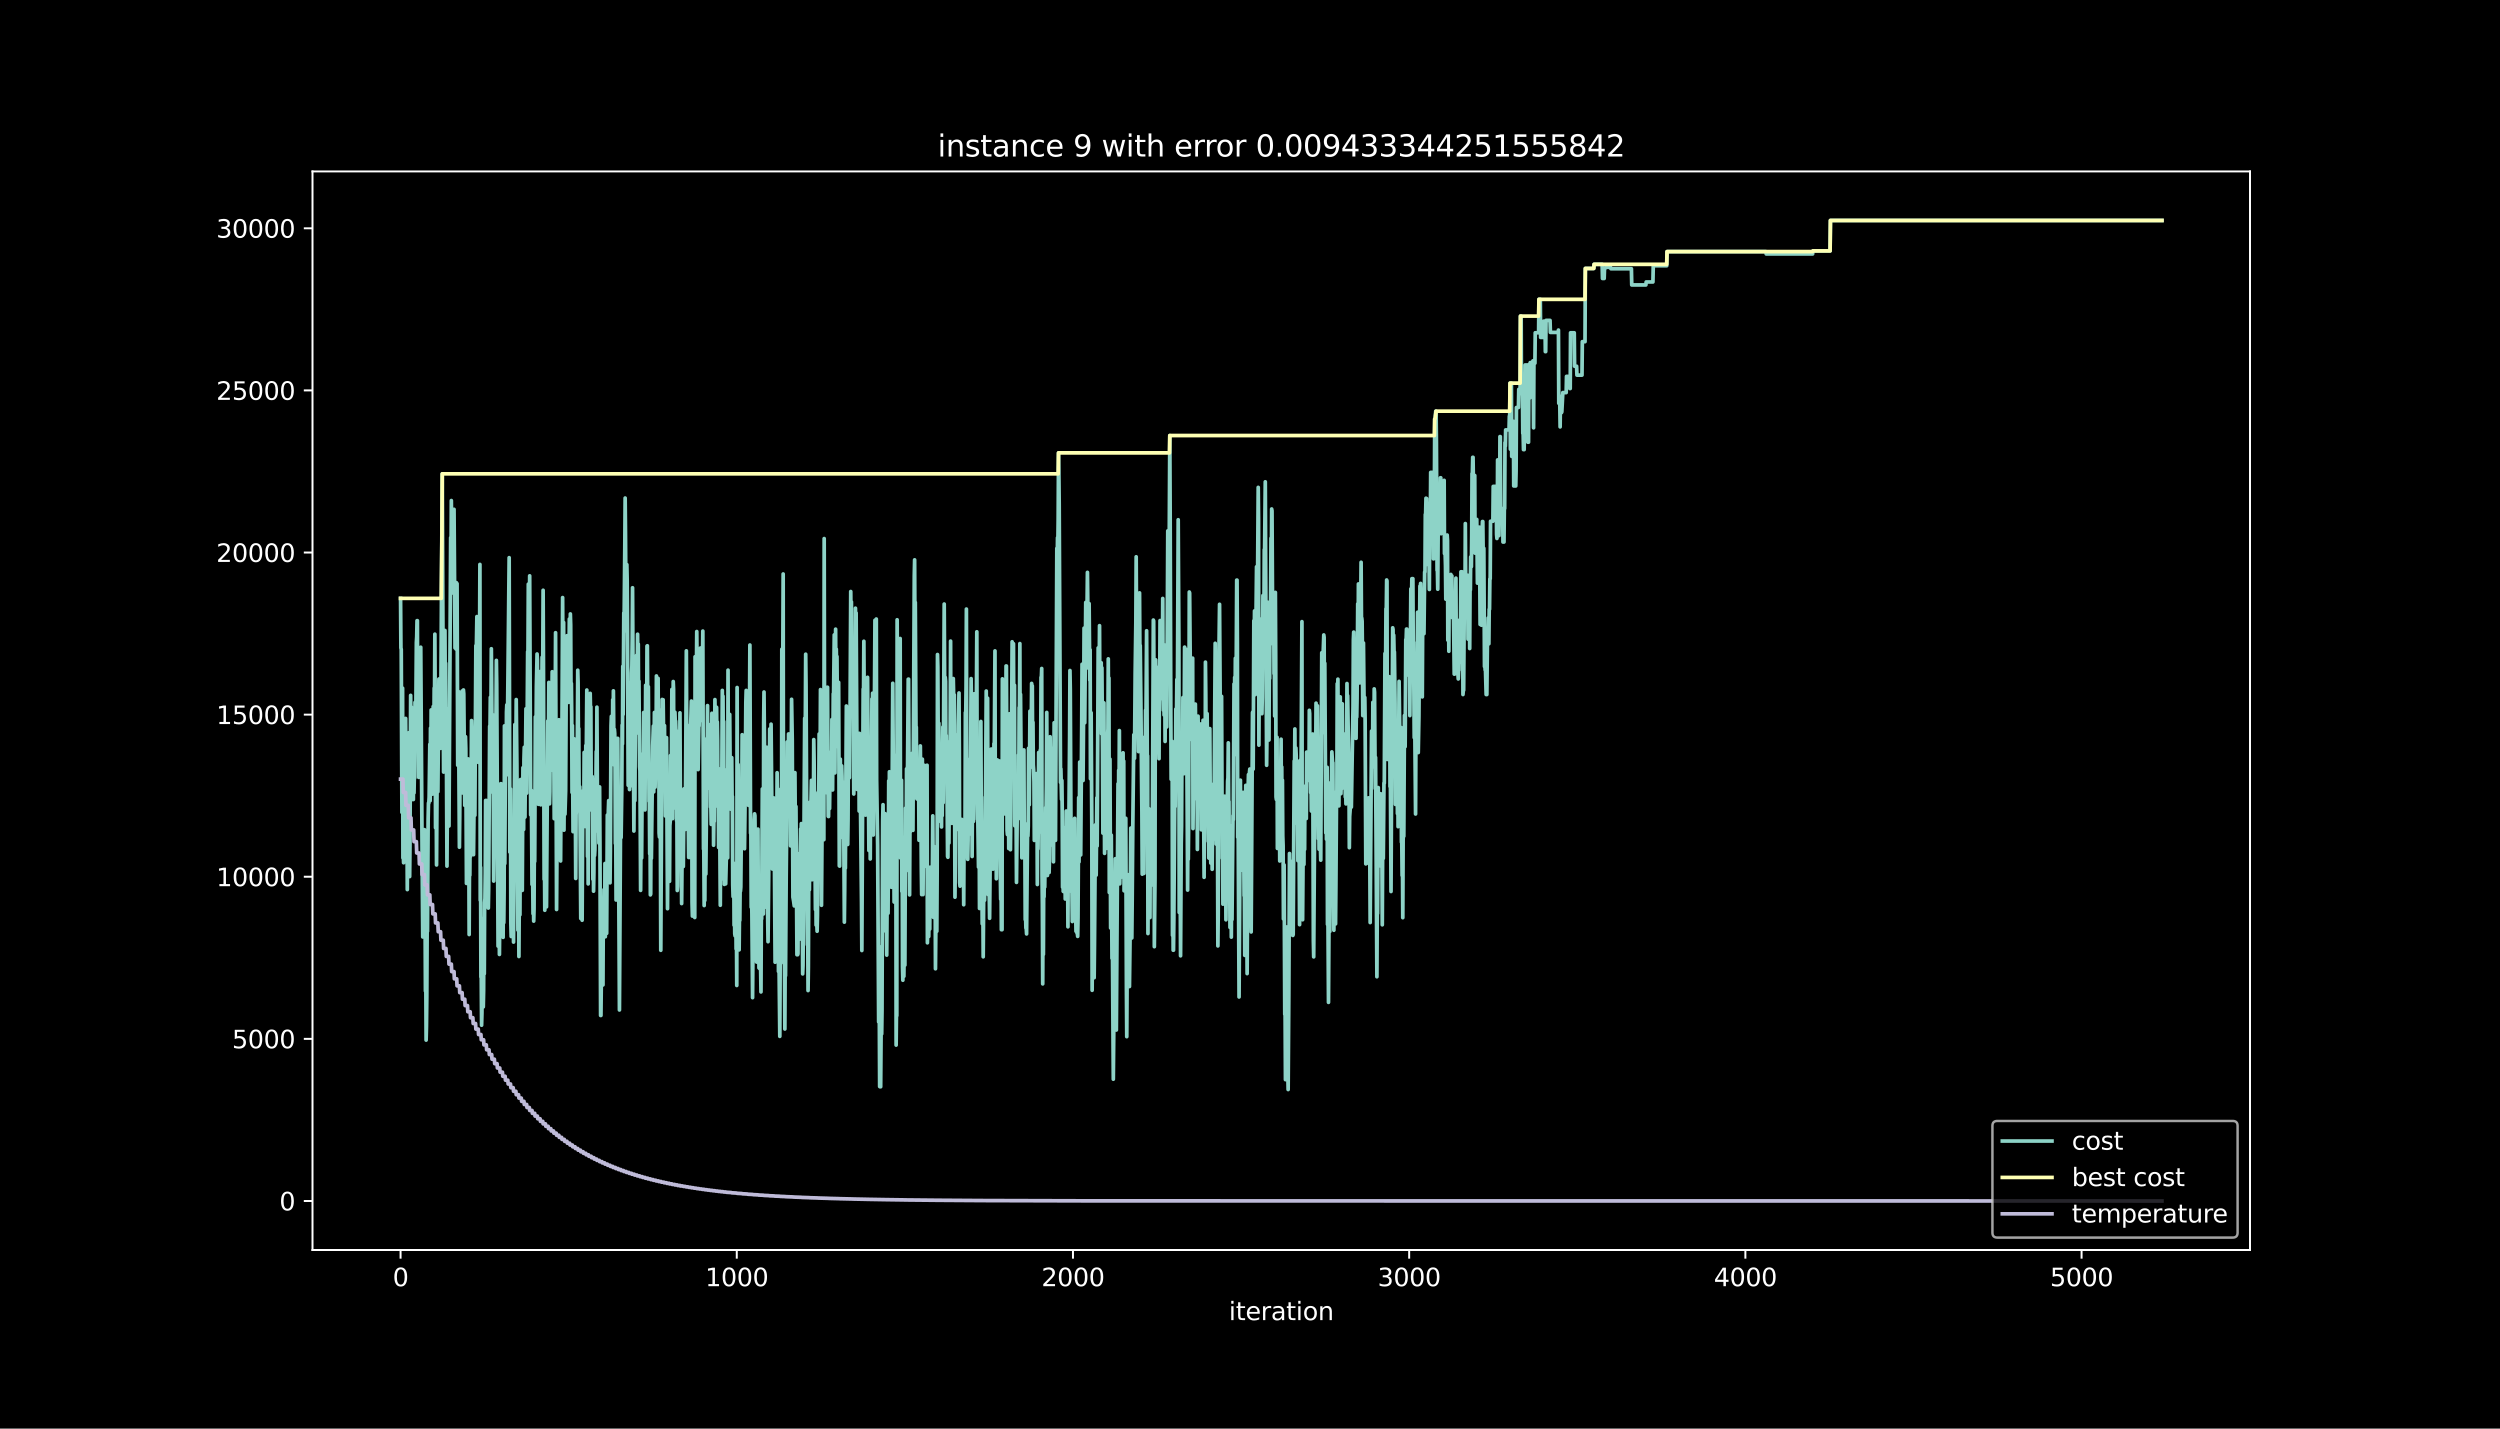 <?xml version="1.0" encoding="utf-8" standalone="no"?>
<!DOCTYPE svg PUBLIC "-//W3C//DTD SVG 1.1//EN"
  "http://www.w3.org/Graphics/SVG/1.1/DTD/svg11.dtd">
<svg height="576pt" version="1.1" viewBox="0 0 1008 576" width="1008pt" xmlns="http://www.w3.org/2000/svg" xmlns:xlink="http://www.w3.org/1999/xlink">
 <defs>
  <style type="text/css">*{stroke-linecap:butt;stroke-linejoin:round;}</style>
 </defs>
 <g id="figure_1">
  <g id="patch_1">
   <path d="M 0 576 
L 1008 576 
L 1008 0 
L 0 0 
z
"/>
  </g>
  <g id="axes_1">
   <g id="patch_2">
    <path d="M 126 504 
L 907.2 504 
L 907.2 69.12 
L 126 69.12 
z
"/>
   </g>
   <g id="matplotlib.axis_1">
    <g id="xtick_1">
     <g id="line2d_1">
      <defs>
       <path d="M 0 0 
L 0 3.5 
" id="mba71b5c68f" style="stroke:#ffffff;stroke-width:0.8;"/>
      </defs>
      <g>
       <use style="fill:#ffffff;stroke:#ffffff;stroke-width:0.8;" x="161.509" xlink:href="#mba71b5c68f" y="504"/>
      </g>
     </g>
     <g id="text_1">
      <!-- 0 -->
      <g style="fill:#ffffff;" transform="translate(158.328 518.598)scale(0.1 -0.1)">
       <defs>
        <path d="M 2034 4250 
Q 1547 4250 1301 3770 
Q 1056 3291 1056 2328 
Q 1056 1369 1301 889 
Q 1547 409 2034 409 
Q 2525 409 2770 889 
Q 3016 1369 3016 2328 
Q 3016 3291 2770 3770 
Q 2525 4250 2034 4250 
z
M 2034 4750 
Q 2819 4750 3233 4129 
Q 3647 3509 3647 2328 
Q 3647 1150 3233 529 
Q 2819 -91 2034 -91 
Q 1250 -91 836 529 
Q 422 1150 422 2328 
Q 422 3509 836 4129 
Q 1250 4750 2034 4750 
z
" id="DejaVuSans-30" transform="scale(0.016)"/>
       </defs>
       <use xlink:href="#DejaVuSans-30"/>
      </g>
     </g>
    </g>
    <g id="xtick_2">
     <g id="line2d_2">
      <g>
       <use style="fill:#ffffff;stroke:#ffffff;stroke-width:0.8;" x="297.066" xlink:href="#mba71b5c68f" y="504"/>
      </g>
     </g>
     <g id="text_2">
      <!-- 1000 -->
      <g style="fill:#ffffff;" transform="translate(284.341 518.598)scale(0.1 -0.1)">
       <defs>
        <path d="M 794 531 
L 1825 531 
L 1825 4091 
L 703 3866 
L 703 4441 
L 1819 4666 
L 2450 4666 
L 2450 531 
L 3481 531 
L 3481 0 
L 794 0 
L 794 531 
z
" id="DejaVuSans-31" transform="scale(0.016)"/>
       </defs>
       <use xlink:href="#DejaVuSans-31"/>
       <use x="63.623" xlink:href="#DejaVuSans-30"/>
       <use x="127.246" xlink:href="#DejaVuSans-30"/>
       <use x="190.869" xlink:href="#DejaVuSans-30"/>
      </g>
     </g>
    </g>
    <g id="xtick_3">
     <g id="line2d_3">
      <g>
       <use style="fill:#ffffff;stroke:#ffffff;stroke-width:0.8;" x="432.623" xlink:href="#mba71b5c68f" y="504"/>
      </g>
     </g>
     <g id="text_3">
      <!-- 2000 -->
      <g style="fill:#ffffff;" transform="translate(419.898 518.598)scale(0.1 -0.1)">
       <defs>
        <path d="M 1228 531 
L 3431 531 
L 3431 0 
L 469 0 
L 469 531 
Q 828 903 1448 1529 
Q 2069 2156 2228 2338 
Q 2531 2678 2651 2914 
Q 2772 3150 2772 3378 
Q 2772 3750 2511 3984 
Q 2250 4219 1831 4219 
Q 1534 4219 1204 4116 
Q 875 4013 500 3803 
L 500 4441 
Q 881 4594 1212 4672 
Q 1544 4750 1819 4750 
Q 2544 4750 2975 4387 
Q 3406 4025 3406 3419 
Q 3406 3131 3298 2873 
Q 3191 2616 2906 2266 
Q 2828 2175 2409 1742 
Q 1991 1309 1228 531 
z
" id="DejaVuSans-32" transform="scale(0.016)"/>
       </defs>
       <use xlink:href="#DejaVuSans-32"/>
       <use x="63.623" xlink:href="#DejaVuSans-30"/>
       <use x="127.246" xlink:href="#DejaVuSans-30"/>
       <use x="190.869" xlink:href="#DejaVuSans-30"/>
      </g>
     </g>
    </g>
    <g id="xtick_4">
     <g id="line2d_4">
      <g>
       <use style="fill:#ffffff;stroke:#ffffff;stroke-width:0.8;" x="568.179" xlink:href="#mba71b5c68f" y="504"/>
      </g>
     </g>
     <g id="text_4">
      <!-- 3000 -->
      <g style="fill:#ffffff;" transform="translate(555.454 518.598)scale(0.1 -0.1)">
       <defs>
        <path d="M 2597 2516 
Q 3050 2419 3304 2112 
Q 3559 1806 3559 1356 
Q 3559 666 3084 287 
Q 2609 -91 1734 -91 
Q 1441 -91 1130 -33 
Q 819 25 488 141 
L 488 750 
Q 750 597 1062 519 
Q 1375 441 1716 441 
Q 2309 441 2620 675 
Q 2931 909 2931 1356 
Q 2931 1769 2642 2001 
Q 2353 2234 1838 2234 
L 1294 2234 
L 1294 2753 
L 1863 2753 
Q 2328 2753 2575 2939 
Q 2822 3125 2822 3475 
Q 2822 3834 2567 4026 
Q 2313 4219 1838 4219 
Q 1578 4219 1281 4162 
Q 984 4106 628 3988 
L 628 4550 
Q 988 4650 1302 4700 
Q 1616 4750 1894 4750 
Q 2613 4750 3031 4423 
Q 3450 4097 3450 3541 
Q 3450 3153 3228 2886 
Q 3006 2619 2597 2516 
z
" id="DejaVuSans-33" transform="scale(0.016)"/>
       </defs>
       <use xlink:href="#DejaVuSans-33"/>
       <use x="63.623" xlink:href="#DejaVuSans-30"/>
       <use x="127.246" xlink:href="#DejaVuSans-30"/>
       <use x="190.869" xlink:href="#DejaVuSans-30"/>
      </g>
     </g>
    </g>
    <g id="xtick_5">
     <g id="line2d_5">
      <g>
       <use style="fill:#ffffff;stroke:#ffffff;stroke-width:0.8;" x="703.736" xlink:href="#mba71b5c68f" y="504"/>
      </g>
     </g>
     <g id="text_5">
      <!-- 4000 -->
      <g style="fill:#ffffff;" transform="translate(691.011 518.598)scale(0.1 -0.1)">
       <defs>
        <path d="M 2419 4116 
L 825 1625 
L 2419 1625 
L 2419 4116 
z
M 2253 4666 
L 3047 4666 
L 3047 1625 
L 3713 1625 
L 3713 1100 
L 3047 1100 
L 3047 0 
L 2419 0 
L 2419 1100 
L 313 1100 
L 313 1709 
L 2253 4666 
z
" id="DejaVuSans-34" transform="scale(0.016)"/>
       </defs>
       <use xlink:href="#DejaVuSans-34"/>
       <use x="63.623" xlink:href="#DejaVuSans-30"/>
       <use x="127.246" xlink:href="#DejaVuSans-30"/>
       <use x="190.869" xlink:href="#DejaVuSans-30"/>
      </g>
     </g>
    </g>
    <g id="xtick_6">
     <g id="line2d_6">
      <g>
       <use style="fill:#ffffff;stroke:#ffffff;stroke-width:0.8;" x="839.293" xlink:href="#mba71b5c68f" y="504"/>
      </g>
     </g>
     <g id="text_6">
      <!-- 5000 -->
      <g style="fill:#ffffff;" transform="translate(826.568 518.598)scale(0.1 -0.1)">
       <defs>
        <path d="M 691 4666 
L 3169 4666 
L 3169 4134 
L 1269 4134 
L 1269 2991 
Q 1406 3038 1543 3061 
Q 1681 3084 1819 3084 
Q 2600 3084 3056 2656 
Q 3513 2228 3513 1497 
Q 3513 744 3044 326 
Q 2575 -91 1722 -91 
Q 1428 -91 1123 -41 
Q 819 9 494 109 
L 494 744 
Q 775 591 1075 516 
Q 1375 441 1709 441 
Q 2250 441 2565 725 
Q 2881 1009 2881 1497 
Q 2881 1984 2565 2268 
Q 2250 2553 1709 2553 
Q 1456 2553 1204 2497 
Q 953 2441 691 2322 
L 691 4666 
z
" id="DejaVuSans-35" transform="scale(0.016)"/>
       </defs>
       <use xlink:href="#DejaVuSans-35"/>
       <use x="63.623" xlink:href="#DejaVuSans-30"/>
       <use x="127.246" xlink:href="#DejaVuSans-30"/>
       <use x="190.869" xlink:href="#DejaVuSans-30"/>
      </g>
     </g>
    </g>
    <g id="text_7">
     <!-- iteration -->
     <g style="fill:#ffffff;" transform="translate(495.477 532.277)scale(0.1 -0.1)">
      <defs>
       <path d="M 603 3500 
L 1178 3500 
L 1178 0 
L 603 0 
L 603 3500 
z
M 603 4863 
L 1178 4863 
L 1178 4134 
L 603 4134 
L 603 4863 
z
" id="DejaVuSans-69" transform="scale(0.016)"/>
       <path d="M 1172 4494 
L 1172 3500 
L 2356 3500 
L 2356 3053 
L 1172 3053 
L 1172 1153 
Q 1172 725 1289 603 
Q 1406 481 1766 481 
L 2356 481 
L 2356 0 
L 1766 0 
Q 1100 0 847 248 
Q 594 497 594 1153 
L 594 3053 
L 172 3053 
L 172 3500 
L 594 3500 
L 594 4494 
L 1172 4494 
z
" id="DejaVuSans-74" transform="scale(0.016)"/>
       <path d="M 3597 1894 
L 3597 1613 
L 953 1613 
Q 991 1019 1311 708 
Q 1631 397 2203 397 
Q 2534 397 2845 478 
Q 3156 559 3463 722 
L 3463 178 
Q 3153 47 2828 -22 
Q 2503 -91 2169 -91 
Q 1331 -91 842 396 
Q 353 884 353 1716 
Q 353 2575 817 3079 
Q 1281 3584 2069 3584 
Q 2775 3584 3186 3129 
Q 3597 2675 3597 1894 
z
M 3022 2063 
Q 3016 2534 2758 2815 
Q 2500 3097 2075 3097 
Q 1594 3097 1305 2825 
Q 1016 2553 972 2059 
L 3022 2063 
z
" id="DejaVuSans-65" transform="scale(0.016)"/>
       <path d="M 2631 2963 
Q 2534 3019 2420 3045 
Q 2306 3072 2169 3072 
Q 1681 3072 1420 2755 
Q 1159 2438 1159 1844 
L 1159 0 
L 581 0 
L 581 3500 
L 1159 3500 
L 1159 2956 
Q 1341 3275 1631 3429 
Q 1922 3584 2338 3584 
Q 2397 3584 2469 3576 
Q 2541 3569 2628 3553 
L 2631 2963 
z
" id="DejaVuSans-72" transform="scale(0.016)"/>
       <path d="M 2194 1759 
Q 1497 1759 1228 1600 
Q 959 1441 959 1056 
Q 959 750 1161 570 
Q 1363 391 1709 391 
Q 2188 391 2477 730 
Q 2766 1069 2766 1631 
L 2766 1759 
L 2194 1759 
z
M 3341 1997 
L 3341 0 
L 2766 0 
L 2766 531 
Q 2569 213 2275 61 
Q 1981 -91 1556 -91 
Q 1019 -91 701 211 
Q 384 513 384 1019 
Q 384 1609 779 1909 
Q 1175 2209 1959 2209 
L 2766 2209 
L 2766 2266 
Q 2766 2663 2505 2880 
Q 2244 3097 1772 3097 
Q 1472 3097 1187 3025 
Q 903 2953 641 2809 
L 641 3341 
Q 956 3463 1253 3523 
Q 1550 3584 1831 3584 
Q 2591 3584 2966 3190 
Q 3341 2797 3341 1997 
z
" id="DejaVuSans-61" transform="scale(0.016)"/>
       <path d="M 1959 3097 
Q 1497 3097 1228 2736 
Q 959 2375 959 1747 
Q 959 1119 1226 758 
Q 1494 397 1959 397 
Q 2419 397 2687 759 
Q 2956 1122 2956 1747 
Q 2956 2369 2687 2733 
Q 2419 3097 1959 3097 
z
M 1959 3584 
Q 2709 3584 3137 3096 
Q 3566 2609 3566 1747 
Q 3566 888 3137 398 
Q 2709 -91 1959 -91 
Q 1206 -91 779 398 
Q 353 888 353 1747 
Q 353 2609 779 3096 
Q 1206 3584 1959 3584 
z
" id="DejaVuSans-6f" transform="scale(0.016)"/>
       <path d="M 3513 2113 
L 3513 0 
L 2938 0 
L 2938 2094 
Q 2938 2591 2744 2837 
Q 2550 3084 2163 3084 
Q 1697 3084 1428 2787 
Q 1159 2491 1159 1978 
L 1159 0 
L 581 0 
L 581 3500 
L 1159 3500 
L 1159 2956 
Q 1366 3272 1645 3428 
Q 1925 3584 2291 3584 
Q 2894 3584 3203 3211 
Q 3513 2838 3513 2113 
z
" id="DejaVuSans-6e" transform="scale(0.016)"/>
      </defs>
      <use xlink:href="#DejaVuSans-69"/>
      <use x="27.783" xlink:href="#DejaVuSans-74"/>
      <use x="66.992" xlink:href="#DejaVuSans-65"/>
      <use x="128.516" xlink:href="#DejaVuSans-72"/>
      <use x="169.629" xlink:href="#DejaVuSans-61"/>
      <use x="230.908" xlink:href="#DejaVuSans-74"/>
      <use x="270.117" xlink:href="#DejaVuSans-69"/>
      <use x="297.9" xlink:href="#DejaVuSans-6f"/>
      <use x="359.082" xlink:href="#DejaVuSans-6e"/>
     </g>
    </g>
   </g>
   <g id="matplotlib.axis_2">
    <g id="ytick_1">
     <g id="line2d_7">
      <defs>
       <path d="M 0 0 
L -3.5 0 
" id="m7b412b725a" style="stroke:#ffffff;stroke-width:0.8;"/>
      </defs>
      <g>
       <use style="fill:#ffffff;stroke:#ffffff;stroke-width:0.8;" x="126" xlink:href="#m7b412b725a" y="484.233"/>
      </g>
     </g>
     <g id="text_8">
      <!-- 0 -->
      <g style="fill:#ffffff;" transform="translate(112.638 488.032)scale(0.1 -0.1)">
       <use xlink:href="#DejaVuSans-30"/>
      </g>
     </g>
    </g>
    <g id="ytick_2">
     <g id="line2d_8">
      <g>
       <use style="fill:#ffffff;stroke:#ffffff;stroke-width:0.8;" x="126" xlink:href="#m7b412b725a" y="418.869"/>
      </g>
     </g>
     <g id="text_9">
      <!-- 5000 -->
      <g style="fill:#ffffff;" transform="translate(93.55 422.668)scale(0.1 -0.1)">
       <use xlink:href="#DejaVuSans-35"/>
       <use x="63.623" xlink:href="#DejaVuSans-30"/>
       <use x="127.246" xlink:href="#DejaVuSans-30"/>
       <use x="190.869" xlink:href="#DejaVuSans-30"/>
      </g>
     </g>
    </g>
    <g id="ytick_3">
     <g id="line2d_9">
      <g>
       <use style="fill:#ffffff;stroke:#ffffff;stroke-width:0.8;" x="126" xlink:href="#m7b412b725a" y="353.505"/>
      </g>
     </g>
     <g id="text_10">
      <!-- 10000 -->
      <g style="fill:#ffffff;" transform="translate(87.188 357.305)scale(0.1 -0.1)">
       <use xlink:href="#DejaVuSans-31"/>
       <use x="63.623" xlink:href="#DejaVuSans-30"/>
       <use x="127.246" xlink:href="#DejaVuSans-30"/>
       <use x="190.869" xlink:href="#DejaVuSans-30"/>
       <use x="254.492" xlink:href="#DejaVuSans-30"/>
      </g>
     </g>
    </g>
    <g id="ytick_4">
     <g id="line2d_10">
      <g>
       <use style="fill:#ffffff;stroke:#ffffff;stroke-width:0.8;" x="126" xlink:href="#m7b412b725a" y="288.142"/>
      </g>
     </g>
     <g id="text_11">
      <!-- 15000 -->
      <g style="fill:#ffffff;" transform="translate(87.188 291.941)scale(0.1 -0.1)">
       <use xlink:href="#DejaVuSans-31"/>
       <use x="63.623" xlink:href="#DejaVuSans-35"/>
       <use x="127.246" xlink:href="#DejaVuSans-30"/>
       <use x="190.869" xlink:href="#DejaVuSans-30"/>
       <use x="254.492" xlink:href="#DejaVuSans-30"/>
      </g>
     </g>
    </g>
    <g id="ytick_5">
     <g id="line2d_11">
      <g>
       <use style="fill:#ffffff;stroke:#ffffff;stroke-width:0.8;" x="126" xlink:href="#m7b412b725a" y="222.778"/>
      </g>
     </g>
     <g id="text_12">
      <!-- 20000 -->
      <g style="fill:#ffffff;" transform="translate(87.188 226.577)scale(0.1 -0.1)">
       <use xlink:href="#DejaVuSans-32"/>
       <use x="63.623" xlink:href="#DejaVuSans-30"/>
       <use x="127.246" xlink:href="#DejaVuSans-30"/>
       <use x="190.869" xlink:href="#DejaVuSans-30"/>
       <use x="254.492" xlink:href="#DejaVuSans-30"/>
      </g>
     </g>
    </g>
    <g id="ytick_6">
     <g id="line2d_12">
      <g>
       <use style="fill:#ffffff;stroke:#ffffff;stroke-width:0.8;" x="126" xlink:href="#m7b412b725a" y="157.415"/>
      </g>
     </g>
     <g id="text_13">
      <!-- 25000 -->
      <g style="fill:#ffffff;" transform="translate(87.188 161.214)scale(0.1 -0.1)">
       <use xlink:href="#DejaVuSans-32"/>
       <use x="63.623" xlink:href="#DejaVuSans-35"/>
       <use x="127.246" xlink:href="#DejaVuSans-30"/>
       <use x="190.869" xlink:href="#DejaVuSans-30"/>
       <use x="254.492" xlink:href="#DejaVuSans-30"/>
      </g>
     </g>
    </g>
    <g id="ytick_7">
     <g id="line2d_13">
      <g>
       <use style="fill:#ffffff;stroke:#ffffff;stroke-width:0.8;" x="126" xlink:href="#m7b412b725a" y="92.051"/>
      </g>
     </g>
     <g id="text_14">
      <!-- 30000 -->
      <g style="fill:#ffffff;" transform="translate(87.188 95.85)scale(0.1 -0.1)">
       <use xlink:href="#DejaVuSans-33"/>
       <use x="63.623" xlink:href="#DejaVuSans-30"/>
       <use x="127.246" xlink:href="#DejaVuSans-30"/>
       <use x="190.869" xlink:href="#DejaVuSans-30"/>
       <use x="254.492" xlink:href="#DejaVuSans-30"/>
      </g>
     </g>
    </g>
   </g>
   <g id="line2d_14">
    <path clip-path="url(#p369d903c08)" d="M 161.509 241.263 
L 161.645 261.238 
L 161.78 261.839 
L 162.051 327.543 
L 162.322 277.461 
L 162.458 345.923 
L 162.594 343.139 
L 162.729 347.858 
L 162.865 331.661 
L 163 302.13 
L 163.136 327.203 
L 163.271 328.458 
L 163.542 289.671 
L 163.949 344.368 
L 164.085 330.027 
L 164.22 358.682 
L 164.491 303.398 
L 164.627 305.855 
L 164.762 295.463 
L 164.898 297.123 
L 165.169 353.44 
L 165.305 339.962 
L 165.576 280.377 
L 165.711 308.64 
L 165.847 285.004 
L 166.118 311.006 
L 166.254 298.731 
L 166.389 322.366 
L 166.525 319.909 
L 166.66 322.366 
L 166.796 293.083 
L 166.931 319.712 
L 167.067 312.104 
L 167.202 313.751 
L 167.338 283.213 
L 167.474 285.488 
L 167.609 295.881 
L 167.88 259.068 
L 168.016 256.793 
L 168.151 250.257 
L 168.287 250.257 
L 168.422 285.736 
L 168.558 277.906 
L 168.829 313.424 
L 169.1 278.677 
L 169.236 301.894 
L 169.371 270.572 
L 169.507 275.304 
L 169.642 260.964 
L 170.185 343.792 
L 170.456 377.781 
L 170.727 366.369 
L 170.863 371.873 
L 171.134 334.524 
L 171.269 343.191 
L 171.54 399.587 
L 171.676 390.083 
L 171.811 419.366 
L 171.947 413.862 
L 172.083 402.149 
L 172.218 375.52 
L 172.354 375.52 
L 172.625 330.314 
L 172.76 323.778 
L 172.896 323.87 
L 173.031 321.412 
L 173.303 300.077 
L 173.438 322.85 
L 173.574 293.567 
L 173.709 316.784 
L 173.845 286.246 
L 173.98 309.999 
L 174.116 310.339 
L 174.251 290.9 
L 174.387 320.183 
L 174.658 284.861 
L 174.794 315.398 
L 175.065 277.422 
L 175.2 282.324 
L 175.336 255.695 
L 175.471 282.69 
L 175.607 333.766 
L 175.743 323.268 
L 175.878 323.268 
L 176.014 348.747 
L 176.285 306.627 
L 176.42 306.627 
L 176.556 319.216 
L 176.963 273.775 
L 177.098 292.116 
L 177.234 278.638 
L 177.369 288.416 
L 177.505 288.416 
L 177.64 301.724 
L 178.047 231.615 
L 178.318 191.051 
L 178.725 286.076 
L 178.86 311.294 
L 178.996 281.762 
L 179.131 281.854 
L 179.403 254.205 
L 179.538 279.684 
L 179.674 267.408 
L 179.809 290.626 
L 179.945 291.894 
L 180.216 349.218 
L 180.623 285.789 
L 180.758 311.267 
L 180.894 313.686 
L 181.029 333.047 
L 181.707 216.765 
L 181.843 231.105 
L 181.978 201.823 
L 182.114 214.098 
L 182.249 236.57 
L 182.385 209.797 
L 182.52 239.08 
L 182.656 210.817 
L 182.792 238.897 
L 182.927 232.36 
L 183.063 205.365 
L 183.469 261.251 
L 183.605 240.073 
L 183.74 242.27 
L 183.876 261.709 
L 184.012 234.936 
L 184.147 248.806 
L 184.283 235.328 
L 184.554 308.548 
L 184.689 281.775 
L 184.825 278.782 
L 185.232 341.596 
L 185.367 329.321 
L 185.638 286.717 
L 185.774 306.156 
L 185.909 283.684 
L 186.045 304.509 
L 186.18 301.28 
L 186.316 278.625 
L 186.452 319.712 
L 186.587 306.404 
L 186.723 279.631 
L 186.858 278.193 
L 186.994 279.749 
L 187.4 324.732 
L 187.536 298.678 
L 187.672 297.031 
L 187.807 301.868 
L 188.078 356.185 
L 188.214 332.55 
L 188.349 351.649 
L 188.485 351.989 
L 188.756 305.999 
L 189.027 341.126 
L 189.163 376.801 
L 189.298 347.518 
L 189.434 352.904 
L 189.569 334.903 
L 189.705 345.296 
L 189.84 316.013 
L 189.976 316.013 
L 190.112 290.534 
L 190.247 295.436 
L 190.383 308.025 
L 190.518 300.417 
L 190.789 333.57 
L 190.925 344.603 
L 191.332 305.437 
L 191.467 328.733 
L 191.874 260.297 
L 192.009 265.199 
L 192.28 248.61 
L 192.823 307.359 
L 193.094 254.819 
L 193.229 252.362 
L 193.365 258.898 
L 193.5 227.576 
L 193.636 362.996 
L 193.772 349.688 
L 193.907 393.926 
L 194.043 393.926 
L 194.178 413.365 
L 194.314 408.463 
L 194.449 385.991 
L 194.585 386.083 
L 194.856 405.979 
L 194.992 399.443 
L 195.127 370.16 
L 195.263 392.632 
L 195.398 363.977 
L 195.534 362.33 
L 195.669 352.277 
L 195.805 322.745 
L 195.941 329.282 
L 196.076 322.745 
L 196.347 337.923 
L 196.483 337.583 
L 196.889 366.134 
L 197.025 358.578 
L 197.432 292.783 
L 197.567 294.626 
L 197.703 281.148 
L 197.838 290.586 
L 197.974 284.05 
L 198.109 261.578 
L 198.381 295.606 
L 198.516 288.233 
L 198.652 319.556 
L 198.787 288.233 
L 199.058 355.244 
L 199.329 322.51 
L 199.465 322.484 
L 199.601 328.445 
L 199.736 304.561 
L 199.872 306.208 
L 200.143 266.271 
L 200.278 275.893 
L 200.821 381.481 
L 201.092 363.702 
L 201.227 363.702 
L 201.363 384.828 
L 201.769 342.616 
L 201.905 315.987 
L 202.041 315.987 
L 202.176 323.595 
L 202.312 323.595 
L 202.447 326.876 
L 202.583 351.165 
L 202.718 349.675 
L 202.854 377.938 
L 202.989 351.165 
L 203.125 372.029 
L 203.261 358.552 
L 203.396 292.678 
L 203.532 348.211 
L 203.803 302.822 
L 203.938 304.077 
L 204.074 312.588 
L 204.209 287.109 
L 204.345 284.194 
L 204.481 297.672 
L 204.616 291.135 
L 205.294 224.857 
L 205.565 343.57 
L 205.701 343.57 
L 205.836 318.091 
L 205.972 372.095 
L 206.107 377.598 
L 206.378 334.053 
L 206.514 360.761 
L 206.649 344.158 
L 206.785 358.172 
L 206.921 350.564 
L 207.056 379.847 
L 207.598 292.142 
L 207.734 299.75 
L 207.869 299.633 
L 208.005 304.535 
L 208.141 282.063 
L 208.412 308.574 
L 208.683 351.388 
L 208.818 375.023 
L 208.954 374.932 
L 209.09 360.591 
L 209.225 385.664 
L 209.496 343.086 
L 209.632 368.853 
L 209.903 314.313 
L 210.038 327.556 
L 210.174 327.556 
L 210.31 314.967 
L 210.445 330.341 
L 210.581 358.996 
L 210.852 309.529 
L 210.987 311.986 
L 211.123 334.458 
L 211.258 306.195 
L 211.394 301.293 
L 211.53 329.556 
L 211.665 329.439 
L 212.072 285.763 
L 212.343 319.791 
L 212.75 262.755 
L 212.885 263.787 
L 213.021 235.524 
L 213.292 273.984 
L 213.563 232.177 
L 213.97 328.563 
L 214.105 323.517 
L 214.241 318.627 
L 214.512 356.617 
L 214.647 356.525 
L 214.783 354.407 
L 214.918 368.421 
L 215.054 361.885 
L 215.19 371.389 
L 215.325 366.487 
L 215.461 336.955 
L 215.596 347.348 
L 215.867 289.031 
L 216.003 316.026 
L 216.274 276.808 
L 216.545 263.696 
L 216.681 266.036 
L 216.816 297.358 
L 216.952 294.757 
L 217.087 324.288 
L 217.223 314.784 
L 217.358 319.882 
L 217.494 290.351 
L 217.63 295.855 
L 217.765 270.781 
L 218.036 324.51 
L 218.172 302.038 
L 218.307 302.156 
L 218.578 264.99 
L 218.714 294.521 
L 218.985 237.995 
L 219.121 267.526 
L 219.392 354.564 
L 219.527 345.518 
L 219.663 367.01 
L 219.798 344.538 
L 220.07 338.106 
L 220.341 365.65 
L 220.883 290.678 
L 221.019 293.306 
L 221.154 300.626 
L 221.29 275.148 
L 221.561 324.118 
L 221.696 319.216 
L 221.967 278.05 
L 222.239 301.973 
L 222.374 297.07 
L 222.645 270.847 
L 222.781 271.526 
L 223.052 310.745 
L 223.187 310.653 
L 223.323 306.457 
L 223.459 330.092 
L 223.73 275.134 
L 223.865 284.638 
L 224.001 255.107 
L 224.407 366.709 
L 224.814 306.274 
L 224.95 319.582 
L 225.085 319.464 
L 225.221 312.562 
L 225.356 290.207 
L 225.492 312.679 
L 225.627 312.588 
L 225.899 292.22 
L 226.034 347.139 
L 226.305 305.489 
L 226.441 324.837 
L 226.847 240.949 
L 226.983 267.003 
L 227.254 250.963 
L 227.39 334.72 
L 227.525 314.706 
L 227.796 328.288 
L 228.067 318.837 
L 228.339 268.284 
L 228.474 275.762 
L 228.61 256.323 
L 228.745 256.467 
L 228.881 283.096 
L 229.016 283.187 
L 229.152 273.683 
L 229.287 283.187 
L 229.559 249.577 
L 229.694 277.069 
L 229.83 277.069 
L 229.965 247.538 
L 230.101 252.022 
L 230.236 283.096 
L 230.372 275.54 
L 230.507 288.194 
L 230.643 319.516 
L 230.779 292.521 
L 231.05 335.321 
L 231.185 314.143 
L 231.321 323.647 
L 231.456 297.881 
L 231.727 320.353 
L 231.863 315.451 
L 231.999 328.432 
L 232.134 354.198 
L 232.27 328.563 
L 232.405 326.432 
L 232.541 321.53 
L 232.812 296.861 
L 232.947 270.232 
L 233.083 275.291 
L 233.219 300.273 
L 233.354 293.737 
L 233.49 319.791 
L 233.625 319.699 
L 233.761 317.202 
L 234.168 370.33 
L 234.303 364.826 
L 234.439 351.518 
L 234.71 371.036 
L 234.981 318.98 
L 235.116 319.072 
L 235.252 318.732 
L 235.388 332.04 
L 235.523 303.385 
L 235.93 333.256 
L 236.065 325.647 
L 236.201 300.574 
L 236.336 310.967 
L 236.608 278.22 
L 236.879 345.322 
L 237.014 319.843 
L 237.15 356.381 
L 237.285 303.685 
L 237.421 302.718 
L 237.556 297.816 
L 237.692 297.946 
L 237.963 279.566 
L 238.099 287.135 
L 238.234 284.926 
L 238.37 321.164 
L 238.505 326.667 
L 238.641 326.576 
L 238.776 313.098 
L 238.912 325.896 
L 239.048 354.551 
L 239.183 328.785 
L 239.319 359.323 
L 239.454 351.714 
L 239.59 322.183 
L 239.725 344.956 
L 239.861 342.498 
L 239.996 314.235 
L 240.132 314.235 
L 240.268 317.346 
L 240.403 303.005 
L 240.539 314.666 
L 240.674 285.135 
L 240.945 334.249 
L 241.081 320.941 
L 241.216 335.282 
L 241.352 327.674 
L 241.488 339.949 
L 241.759 317.281 
L 241.894 340.041 
L 242.165 409.431 
L 242.301 409.431 
L 242.436 396.842 
L 242.572 396.815 
L 242.708 384.54 
L 242.843 397.129 
L 242.979 373.912 
L 243.114 397.129 
L 243.25 367.598 
L 243.385 368.199 
L 243.521 358.695 
L 243.656 372.003 
L 243.792 373.651 
L 243.928 348.172 
L 244.063 377.703 
L 244.199 351.074 
L 244.334 350.734 
L 244.47 376.213 
L 244.605 376.33 
L 244.876 328.628 
L 245.012 348.512 
L 245.283 326.798 
L 245.419 322.798 
L 245.69 354.316 
L 245.825 327.687 
L 245.961 355.95 
L 246.097 343.361 
L 246.368 292.626 
L 246.503 288.822 
L 246.774 307.202 
L 246.91 306.862 
L 247.045 282.128 
L 247.181 307.202 
L 247.317 278.546 
L 247.588 308.405 
L 247.723 294.064 
L 247.859 295.724 
L 247.994 305.162 
L 248.13 340.106 
L 248.265 333.596 
L 248.401 362.879 
L 248.808 300.051 
L 248.943 297.711 
L 249.079 297.711 
L 249.485 358.107 
L 249.757 407.221 
L 250.163 337.714 
L 250.299 323.7 
L 250.434 337.714 
L 250.705 317.83 
L 250.841 292.351 
L 250.977 299.96 
L 251.112 268.637 
L 251.248 288.076 
L 251.519 247.107 
L 251.654 249.564 
L 251.925 220.255 
L 252.061 200.816 
L 252.197 215.157 
L 252.468 254.375 
L 252.603 227.746 
L 252.739 227.654 
L 252.874 234.191 
L 253.01 254.506 
L 253.281 316.627 
L 253.552 275.226 
L 253.823 318.353 
L 253.959 281.213 
L 254.094 290.717 
L 254.23 316.915 
L 254.365 285.593 
L 254.501 299.607 
L 254.637 271.343 
L 254.772 268.794 
L 254.908 258.166 
L 255.043 236.988 
L 255.585 335.073 
L 255.857 293.266 
L 255.992 322.798 
L 256.263 273.696 
L 256.399 273.605 
L 256.534 273.723 
L 256.67 264.219 
L 256.805 295.541 
L 257.077 255.721 
L 257.212 270.062 
L 257.348 259.669 
L 257.483 287.933 
L 257.619 274.625 
L 257.89 309.11 
L 258.025 310.758 
L 258.297 358.996 
L 258.568 318.954 
L 258.703 345.949 
L 258.839 326.51 
L 259.11 326.602 
L 259.246 303.829 
L 259.381 313.333 
L 259.517 287.279 
L 259.652 296.025 
L 259.788 296.025 
L 259.923 298.299 
L 260.059 326.563 
L 260.33 276.298 
L 260.466 295.737 
L 260.601 288.129 
L 260.737 289.776 
L 260.872 260.493 
L 261.008 260.375 
L 261.279 299.332 
L 261.414 276.86 
L 261.686 323.111 
L 261.821 321.49 
L 261.957 344.263 
L 262.092 334.759 
L 262.228 360.813 
L 262.363 360.473 
L 262.499 329.151 
L 262.634 346.08 
L 263.177 300.77 
L 263.448 292.73 
L 263.583 319.281 
L 263.854 287.266 
L 264.126 317.399 
L 264.261 310.784 
L 264.397 310.209 
L 264.532 297.62 
L 264.668 272.546 
L 264.803 298.522 
L 264.939 285.057 
L 265.074 308.692 
L 265.21 302.156 
L 265.346 273.5 
L 265.481 303.332 
L 265.617 286.063 
L 265.752 335.844 
L 265.888 337.491 
L 266.023 332.589 
L 266.159 303.934 
L 266.43 383.154 
L 266.972 282.024 
L 267.108 294.299 
L 267.243 291.266 
L 267.379 282.154 
L 267.786 316.183 
L 267.921 292.547 
L 268.057 316.183 
L 268.192 305.79 
L 268.328 329.007 
L 268.463 310.875 
L 268.599 323.464 
L 268.734 297.41 
L 269.141 366.382 
L 269.277 341.112 
L 269.548 348.067 
L 269.683 348.185 
L 269.819 335.91 
L 269.954 355.349 
L 270.09 332.877 
L 270.226 331.23 
L 270.361 304.6 
L 270.632 316.039 
L 270.768 303.45 
L 270.903 277.971 
L 271.175 330.079 
L 271.446 274.795 
L 271.581 277.971 
L 271.717 325.804 
L 271.852 310.483 
L 271.988 312.941 
L 272.123 287.174 
L 272.259 291.031 
L 272.395 290.73 
L 272.53 294.508 
L 272.666 294.508 
L 272.801 330.863 
L 272.937 330.393 
L 273.072 359.048 
L 273.208 357.401 
L 273.479 313.647 
L 273.615 326.889 
L 273.75 295.567 
L 273.886 303.502 
L 274.021 330.275 
L 274.157 287.41 
L 274.428 346.224 
L 274.563 345.884 
L 274.699 341.099 
L 274.835 364.317 
L 275.106 334.785 
L 275.241 341.322 
L 275.377 335.896 
L 275.512 349.374 
L 275.783 318.052 
L 276.055 328.471 
L 276.19 328.471 
L 276.326 334.432 
L 276.732 262.415 
L 277.003 320.353 
L 277.139 317.895 
L 277.275 317.895 
L 277.41 331.373 
L 277.546 331.713 
L 277.681 345.727 
L 277.817 323.255 
L 277.952 345.727 
L 278.088 315.189 
L 278.223 317.647 
L 278.359 292.168 
L 278.495 292.077 
L 278.766 282.664 
L 278.901 308.771 
L 279.037 363.859 
L 279.172 369.363 
L 279.308 356.055 
L 279.715 293.737 
L 280.121 369.938 
L 280.257 264.794 
L 280.392 294.077 
L 280.528 268.598 
L 280.663 276.206 
L 280.799 270.703 
L 280.935 254.636 
L 281.477 310.3 
L 281.748 292.364 
L 281.883 292.704 
L 282.019 280.115 
L 282.155 290.508 
L 282.29 288.05 
L 282.426 261.277 
L 282.561 288.05 
L 282.697 290.508 
L 282.968 262.232 
L 283.103 269.788 
L 283.239 267.931 
L 283.375 254.453 
L 283.646 342.341 
L 283.781 342.341 
L 283.917 365.114 
L 284.052 345.675 
L 284.188 363.062 
L 284.324 336.289 
L 284.459 338.406 
L 284.595 352.42 
L 284.866 323.137 
L 285.001 297.659 
L 285.137 311.124 
L 285.272 284.495 
L 285.408 314.026 
L 285.544 317.791 
L 285.679 292.024 
L 285.815 312.601 
L 285.95 312.601 
L 286.086 312.732 
L 286.357 299.136 
L 286.492 325.425 
L 286.628 324.785 
L 286.764 332.393 
L 286.899 318.915 
L 287.035 287.593 
L 287.17 299.476 
L 287.306 325.53 
L 287.441 325.53 
L 287.577 298.535 
L 287.712 340.799 
L 287.848 328.759 
L 287.984 331.177 
L 288.255 282.076 
L 288.39 290.482 
L 288.526 290.482 
L 288.661 316.418 
L 288.797 285.096 
L 288.932 285.214 
L 289.068 298.691 
L 289.204 291.083 
L 289.339 298.691 
L 289.475 325.321 
L 289.61 314.928 
L 289.746 341.701 
L 289.881 312.418 
L 290.017 309.999 
L 290.288 345.557 
L 290.424 364.996 
L 290.559 334.458 
L 290.695 332.001 
L 290.83 354.473 
L 291.237 278.376 
L 291.372 305.228 
L 291.508 280.69 
L 291.644 303.162 
L 291.779 290.887 
L 292.05 356.578 
L 292.186 345.727 
L 292.321 345.727 
L 292.457 342.89 
L 292.592 356.368 
L 292.864 345.531 
L 293.135 310.313 
L 293.406 345.871 
L 293.541 270.206 
L 293.677 314.47 
L 293.812 316.928 
L 293.948 289.933 
L 294.084 316.706 
L 294.219 288.05 
L 294.49 323.464 
L 294.626 326.249 
L 294.897 310.379 
L 295.032 305.476 
L 295.168 321.425 
L 295.304 321.137 
L 295.439 356.604 
L 295.575 361.506 
L 295.71 348.028 
L 295.846 348.028 
L 295.981 373.062 
L 296.117 360.787 
L 296.253 376.448 
L 296.388 377.337 
L 296.524 370.801 
L 296.659 357.532 
L 296.795 382.605 
L 296.93 373.703 
L 297.066 397.338 
L 297.201 277.213 
L 297.337 330.327 
L 297.473 335.256 
L 297.608 308.261 
L 298.015 382.984 
L 298.15 368.67 
L 298.286 371.127 
L 298.421 357.649 
L 298.557 359.297 
L 298.693 357.649 
L 298.964 329.203 
L 299.099 321.595 
L 299.235 296.234 
L 299.37 303.005 
L 299.641 321.582 
L 299.777 298.365 
L 299.913 338.851 
L 300.048 326.576 
L 300.184 342.211 
L 300.455 319.765 
L 300.726 283.213 
L 300.861 278.376 
L 301.268 318.235 
L 301.404 288.704 
L 301.539 284.076 
L 301.81 324.719 
L 301.946 324.602 
L 302.217 285.148 
L 302.353 260.075 
L 302.624 335.936 
L 302.759 336.276 
L 302.895 365.807 
L 303.03 358.199 
L 303.166 368.591 
L 303.437 402.254 
L 303.708 366.382 
L 303.844 366.042 
L 304.115 330.484 
L 304.25 328.144 
L 304.386 328.863 
L 304.521 341.452 
L 304.793 381.599 
L 304.928 379.389 
L 305.064 387.9 
L 305.199 359.244 
L 305.47 363.585 
L 305.606 334.302 
L 305.741 363.585 
L 305.877 363.493 
L 306.013 390.266 
L 306.148 364.787 
L 306.284 390.554 
L 306.419 368.082 
L 306.555 390.554 
L 306.69 390.436 
L 306.826 399.94 
L 306.961 370.408 
L 307.097 370.5 
L 307.368 318.104 
L 307.504 342.224 
L 307.639 329.948 
L 307.775 368.526 
L 307.91 291.292 
L 308.046 279.017 
L 308.317 311.437 
L 308.588 353.166 
L 308.724 365.755 
L 309.13 301.293 
L 309.402 361.48 
L 309.673 379.69 
L 309.944 352.76 
L 310.079 324.105 
L 310.215 324.445 
L 310.35 293.907 
L 310.486 345.178 
L 310.622 339.295 
L 310.893 291.985 
L 311.435 350.394 
L 311.57 327.922 
L 311.706 341.23 
L 311.977 321.713 
L 312.113 348.708 
L 312.248 347.061 
L 312.519 387.965 
L 312.655 361.336 
L 312.926 373.376 
L 313.062 361.101 
L 313.333 311.555 
L 313.468 321.059 
L 313.604 320.941 
L 313.739 318.157 
L 313.875 391.691 
L 314.01 379.102 
L 314.417 417.862 
L 314.688 362.565 
L 314.824 388.331 
L 315.095 370.121 
L 315.23 261.761 
L 315.366 284.534 
L 315.637 262.755 
L 315.773 231.432 
L 315.908 361.166 
L 316.044 347.701 
L 316.315 389.821 
L 316.45 414.895 
L 316.586 387.9 
L 316.722 393.403 
L 316.993 353.152 
L 317.128 339.844 
L 317.399 299.149 
L 317.535 328.68 
L 317.67 321.072 
L 317.806 321.412 
L 317.942 295.933 
L 318.077 295.933 
L 318.348 319.66 
L 318.484 307.385 
L 318.619 314.993 
L 318.755 341.047 
L 318.89 330.654 
L 319.162 281.958 
L 319.433 298.535 
L 319.704 361.728 
L 319.975 363.258 
L 320.246 365.258 
L 320.517 311.529 
L 320.788 350.943 
L 320.924 325.177 
L 321.33 384.945 
L 321.466 355.662 
L 321.602 384.945 
L 321.737 384.605 
L 321.873 359.532 
L 322.008 370.958 
L 322.144 344.185 
L 322.415 378.67 
L 322.686 342.76 
L 322.822 334.249 
L 322.957 337.583 
L 323.093 332.079 
L 323.364 365.898 
L 323.499 365.898 
L 323.635 392.671 
L 323.771 389.338 
L 324.042 355.479 
L 324.448 289.593 
L 324.584 312.888 
L 324.855 263.774 
L 324.991 276.363 
L 325.397 358.172 
L 325.533 380.945 
L 325.668 373.337 
L 325.804 399.391 
L 325.939 389.887 
L 326.075 358.565 
L 326.211 358.447 
L 326.346 358.787 
L 326.617 323.399 
L 326.753 324.301 
L 326.888 328.785 
L 327.159 314.64 
L 327.295 326.053 
L 327.431 354.708 
L 327.566 348.172 
L 327.702 324.536 
L 327.837 339.139 
L 327.973 326.863 
L 328.108 298.208 
L 328.244 306.587 
L 328.786 366.761 
L 328.922 341.688 
L 329.057 373.01 
L 329.193 368.108 
L 329.464 375.468 
L 329.599 368.931 
L 329.871 319.529 
L 330.142 319.621 
L 330.277 295.933 
L 330.548 332.746 
L 330.819 278.037 
L 331.226 365.009 
L 331.497 327.242 
L 331.633 320.706 
L 331.768 291.175 
L 331.904 327.02 
L 332.175 338.563 
L 332.311 217.157 
L 332.446 290.39 
L 332.717 316.287 
L 332.853 293.815 
L 332.988 293.724 
L 333.124 281.449 
L 333.259 319.621 
L 333.395 306.64 
L 333.531 277.108 
L 333.666 277.108 
L 333.937 329.138 
L 334.073 329.229 
L 334.208 315.751 
L 334.344 326.144 
L 334.48 326.027 
L 334.751 303.358 
L 334.886 309.241 
L 335.022 303.358 
L 335.157 303.385 
L 335.293 316.863 
L 335.428 290.09 
L 335.564 291.737 
L 335.7 318.51 
L 335.971 279.723 
L 336.106 279.814 
L 336.377 255.97 
L 336.648 311.633 
L 336.92 253.682 
L 337.055 285.004 
L 337.191 261.709 
L 337.326 271.213 
L 337.462 264.676 
L 337.733 301.018 
L 337.868 300.901 
L 338.14 275.134 
L 338.411 349.1 
L 338.546 349.218 
L 338.817 306.091 
L 339.088 337.661 
L 339.224 310.888 
L 339.36 308.784 
L 339.495 312.98 
L 339.631 321.739 
L 339.766 315.202 
L 339.902 322.811 
L 340.037 323.151 
L 340.173 329.687 
L 340.444 371.807 
L 340.58 359.218 
L 340.715 336.001 
L 340.851 350.015 
L 341.257 284.664 
L 341.528 326.942 
L 341.664 300.169 
L 341.8 340.485 
L 341.935 330.21 
L 342.071 303.581 
L 342.206 300.299 
L 342.342 304.077 
L 342.477 313.581 
L 342.613 284.926 
L 342.748 287.201 
L 343.02 238.505 
L 343.155 254.95 
L 343.291 242.675 
L 343.426 284.233 
L 343.562 261.761 
L 343.697 275.683 
L 343.833 278.18 
L 343.968 277.553 
L 344.104 290.861 
L 344.24 320.144 
L 344.375 315.242 
L 344.511 285.959 
L 344.646 286.05 
L 344.917 245.224 
L 345.053 254.728 
L 345.188 247.12 
L 345.595 318.288 
L 345.731 304.274 
L 345.866 316.863 
L 346.002 304.274 
L 346.137 309.176 
L 346.273 295.698 
L 346.408 327.02 
L 346.544 295.698 
L 346.68 298.992 
L 347.357 363.807 
L 347.493 383.246 
L 348.035 277.801 
L 348.171 281.03 
L 348.306 258.558 
L 348.442 282.677 
L 348.577 283.017 
L 348.713 277.514 
L 348.984 328.641 
L 349.12 323.739 
L 349.255 298.665 
L 349.391 297.946 
L 349.526 302.849 
L 349.662 296.312 
L 349.797 273.095 
L 350.34 342.917 
L 350.475 312.379 
L 350.611 321.255 
L 350.746 321.255 
L 350.882 346.329 
L 351.017 323.111 
L 351.153 319.556 
L 351.289 333.896 
L 351.56 281.788 
L 351.695 308.784 
L 351.831 279.501 
L 352.102 336.668 
L 352.373 281.409 
L 352.509 294.717 
L 352.78 250.087 
L 352.915 259.591 
L 353.051 289.122 
L 353.186 275.644 
L 353.322 249.59 
L 353.457 314.326 
L 353.864 340.838 
L 354.271 412.032 
L 354.406 381.612 
L 354.677 438.086 
L 354.813 438.178 
L 354.949 430.569 
L 355.084 438.178 
L 355.355 403.574 
L 355.491 416.882 
L 355.626 407.378 
L 355.897 330.981 
L 356.033 324.445 
L 356.169 336.812 
L 356.304 366.094 
L 356.44 340.328 
L 356.711 340.328 
L 356.846 328.053 
L 357.117 375.481 
L 357.253 363.65 
L 357.389 368.552 
L 357.524 385.102 
L 357.795 348.577 
L 357.931 331.321 
L 358.066 368.212 
L 358.337 314.81 
L 358.473 340.707 
L 358.609 311.176 
L 358.88 347.414 
L 359.015 334.106 
L 359.151 348.119 
L 359.286 334.106 
L 359.422 357.741 
L 359.558 345.152 
L 359.964 275.5 
L 360.235 318.353 
L 360.506 363.689 
L 360.642 336.916 
L 360.778 344.524 
L 360.913 318.471 
L 361.049 318.562 
L 361.184 304.548 
L 361.32 421.379 
L 361.455 407.901 
L 361.591 409.548 
L 361.726 249.891 
L 362.133 319.726 
L 362.404 327.334 
L 362.54 296.012 
L 362.675 308.287 
L 362.946 257.447 
L 363.082 345.91 
L 363.218 314.588 
L 363.353 327.177 
L 363.489 314.588 
L 363.624 359.414 
L 363.76 337.426 
L 363.895 389.717 
L 364.031 395.221 
L 364.166 364.683 
L 364.302 372.618 
L 364.438 393.652 
L 364.709 366.709 
L 364.844 389.142 
L 365.115 325.817 
L 365.251 351.218 
L 365.386 346.028 
L 365.522 309.999 
L 365.658 309.999 
L 365.793 312.287 
L 365.929 308.483 
L 366.2 273.853 
L 366.335 273.827 
L 366.742 360.826 
L 366.878 335.439 
L 367.013 335.439 
L 367.149 305.908 
L 367.284 306.025 
L 367.42 331.504 
L 367.555 331.164 
L 367.691 304.391 
L 367.826 303.685 
L 367.962 332.341 
L 368.098 334.798 
L 368.64 232.243 
L 368.775 225.733 
L 368.911 256.179 
L 369.046 242.871 
L 369.318 293.149 
L 369.453 293.149 
L 369.589 321.804 
L 369.724 322.144 
L 369.995 312.888 
L 370.131 321.02 
L 370.266 307.542 
L 370.402 315.15 
L 370.538 338.786 
L 370.673 309.503 
L 370.809 309.503 
L 370.944 311.15 
L 371.08 300.757 
L 371.215 314.235 
L 371.486 350.303 
L 371.622 360.695 
L 371.893 306.091 
L 372.164 360.695 
L 372.435 323.033 
L 372.707 308.574 
L 372.842 322.51 
L 372.978 349.283 
L 373.249 328.497 
L 373.384 340.773 
L 373.52 311.241 
L 373.655 331.02 
L 373.791 308.548 
L 373.927 380.135 
L 374.062 373.598 
L 374.198 353.048 
L 374.333 351.531 
L 374.469 377.585 
L 374.604 368.082 
L 374.74 368.082 
L 374.875 374.618 
L 375.011 349.662 
L 375.147 362.643 
L 375.282 364.29 
L 375.418 357.754 
L 375.553 364.29 
L 375.689 362.643 
L 375.824 368.278 
L 376.095 328.955 
L 376.367 369.886 
L 376.502 341.23 
L 376.638 360.669 
L 376.909 344.629 
L 377.044 354.133 
L 377.18 390.606 
L 377.315 375.912 
L 377.451 349.139 
L 377.587 372.356 
L 377.722 375.494 
L 377.858 351.714 
L 377.993 263.905 
L 378.129 268.807 
L 378.4 316.68 
L 378.535 291.606 
L 378.671 305.084 
L 378.807 330.158 
L 378.942 330.04 
L 379.078 328.406 
L 379.213 331.256 
L 379.349 331.373 
L 379.484 325.87 
L 379.62 333.426 
L 379.755 302.103 
L 379.891 328.876 
L 380.162 293.096 
L 380.298 323.634 
L 380.704 243.551 
L 380.975 292.521 
L 381.111 273.082 
L 381.247 274.729 
L 381.382 306.051 
L 381.518 296.548 
L 381.653 309.856 
L 381.789 309.516 
L 382.06 345.309 
L 382.195 345.649 
L 382.467 314.823 
L 382.602 339.897 
L 382.873 298.927 
L 383.009 321.124 
L 383.28 258.493 
L 383.415 307.346 
L 383.551 305.868 
L 383.822 331.962 
L 383.958 322.458 
L 384.093 322.575 
L 384.364 273.605 
L 384.5 280.141 
L 384.636 299.58 
L 384.771 280.141 
L 385.042 361.741 
L 385.178 348.433 
L 385.449 296.325 
L 385.584 321.804 
L 385.72 298.587 
L 385.991 334.393 
L 386.127 327.857 
L 386.398 292.364 
L 386.669 279.409 
L 386.804 302.626 
L 386.94 355.872 
L 387.076 357.297 
L 387.211 331.818 
L 387.347 333.465 
L 387.482 340.001 
L 387.618 339.884 
L 387.753 330.38 
L 387.889 354.015 
L 388.024 339.674 
L 388.16 352.264 
L 388.296 350.734 
L 388.431 340.799 
L 388.567 364.787 
L 388.702 337.792 
L 388.973 342.315 
L 389.109 332.811 
L 389.244 287.292 
L 389.38 289.175 
L 389.516 276.899 
L 389.651 245.577 
L 389.787 315.947 
L 389.922 315.947 
L 390.058 344.028 
L 390.193 346.485 
L 390.329 338.877 
L 390.464 314.758 
L 390.6 320.261 
L 390.736 306.248 
L 390.871 333.243 
L 391.007 310.771 
L 391.142 336.249 
L 391.413 296.835 
L 391.549 273.618 
L 391.82 294.94 
L 391.956 345.335 
L 392.227 297.672 
L 392.498 331.19 
L 392.769 279.749 
L 392.904 310.287 
L 393.04 308.64 
L 393.176 308.64 
L 393.311 323.281 
L 393.447 321.634 
L 393.853 254.741 
L 393.989 320.745 
L 394.124 330.367 
L 394.26 330.367 
L 394.531 349.61 
L 394.667 320.954 
L 394.802 334.968 
L 394.938 366.291 
L 395.073 365.951 
L 395.48 290.9 
L 395.616 321.438 
L 395.751 321.347 
L 396.022 372.474 
L 396.158 343.191 
L 396.429 385.782 
L 396.836 332.471 
L 396.971 363.009 
L 397.242 340.027 
L 397.649 278.625 
L 397.92 311.254 
L 398.191 281.501 
L 398.462 360.722 
L 398.598 360.63 
L 398.733 355.845 
L 398.869 360.748 
L 399.005 370.252 
L 399.276 342.577 
L 399.411 348.08 
L 399.682 302.012 
L 399.953 349.858 
L 400.225 330.288 
L 400.36 350.433 
L 400.496 338.158 
L 400.767 299.803 
L 400.902 302.26 
L 401.173 262.441 
L 401.309 327.02 
L 401.445 324.013 
L 401.58 325.661 
L 401.716 354.316 
L 401.987 319.712 
L 402.122 306.404 
L 402.258 332.04 
L 402.393 314.17 
L 402.665 330.511 
L 402.936 306.81 
L 403.342 353.061 
L 403.478 362.565 
L 403.613 349.087 
L 403.749 374.853 
L 403.885 367.245 
L 404.02 374.853 
L 404.156 273.71 
L 404.291 274.52 
L 404.427 301.515 
L 404.698 277.644 
L 404.969 326.916 
L 405.105 299.92 
L 405.24 328.184 
L 405.376 323.412 
L 405.647 268.52 
L 405.782 268.52 
L 406.053 334.851 
L 406.189 336.498 
L 406.46 294.587 
L 406.731 342.132 
L 407.002 287.815 
L 407.138 317.346 
L 407.273 290.573 
L 407.409 342.603 
L 407.545 329.635 
L 407.68 304.156 
L 407.816 302.365 
L 408.087 258.767 
L 408.358 297.097 
L 408.629 259.539 
L 408.765 290.077 
L 408.9 289.737 
L 409.036 276.259 
L 409.171 332.968 
L 409.307 331.661 
L 409.442 331.661 
L 409.578 333.308 
L 409.714 333.19 
L 409.849 355.78 
L 410.12 330.027 
L 410.256 330.144 
L 410.391 328.497 
L 410.527 330.144 
L 410.662 304.378 
L 410.798 313.882 
L 410.934 285.227 
L 411.069 284.978 
L 411.205 259.499 
L 411.34 311.281 
L 411.476 279.958 
L 411.747 311.307 
L 412.018 345.871 
L 412.289 329.02 
L 412.425 326.902 
L 412.56 326.902 
L 412.696 329.36 
L 412.831 302.365 
L 412.967 333.334 
L 413.102 331.818 
L 413.238 342.145 
L 413.374 370.801 
L 413.509 368.343 
L 413.645 374.186 
L 413.78 374.186 
L 413.916 376.553 
L 414.322 332.837 
L 414.458 337.06 
L 414.594 333.007 
L 414.729 301.685 
L 415 324.497 
L 415.271 286.73 
L 415.407 309.503 
L 415.542 304.6 
L 415.678 291.619 
L 415.814 291.528 
L 415.949 275.553 
L 416.085 276.533 
L 416.22 276.533 
L 416.356 301.607 
L 416.491 291.214 
L 416.627 308.444 
L 416.762 310.287 
L 416.898 315.333 
L 417.034 338.851 
L 417.169 316.379 
L 417.305 322.157 
L 417.44 319.909 
L 417.576 330.301 
L 417.847 311.921 
L 417.982 325.399 
L 418.118 325.308 
L 418.254 356.63 
L 418.389 325.308 
L 418.525 342.289 
L 418.66 330.014 
L 418.796 303.385 
L 419.067 335.517 
L 419.202 305.986 
L 419.338 317.647 
L 419.474 302.273 
L 419.609 302.365 
L 419.745 273.082 
L 419.88 273.082 
L 420.016 269.539 
L 420.151 352.695 
L 420.287 364.578 
L 420.422 396.698 
L 420.558 365.375 
L 420.694 384.815 
L 420.829 354.277 
L 420.965 361.597 
L 421.1 347.257 
L 421.236 357.649 
L 421.642 325.53 
L 421.778 327.177 
L 421.914 316.784 
L 422.049 287.253 
L 422.32 352.996 
L 422.456 336.798 
L 422.591 335.452 
L 422.727 325.83 
L 422.998 351.806 
L 423.134 346.302 
L 423.405 297.057 
L 423.54 307.646 
L 423.676 301.515 
L 423.811 335.883 
L 423.947 326.38 
L 424.083 340.72 
L 424.218 334.184 
L 424.354 321.595 
L 424.489 334.184 
L 424.625 320.706 
L 424.76 347.479 
L 425.031 291.423 
L 425.167 321.242 
L 425.303 315.202 
L 425.438 315.202 
L 425.574 338.838 
L 426.116 221.066 
L 426.251 229.406 
L 426.387 216.817 
L 426.523 220.595 
L 426.658 209.235 
L 426.794 182.606 
L 426.929 189.835 
L 427.065 203.313 
L 427.607 315.49 
L 427.743 309.986 
L 428.014 322.301 
L 428.149 314.693 
L 428.285 327.19 
L 428.42 357.728 
L 428.556 345.139 
L 428.691 359.388 
L 428.827 359.48 
L 429.098 333.726 
L 429.234 347.204 
L 429.369 347.113 
L 429.505 362.473 
L 429.64 360.173 
L 429.911 327.007 
L 430.047 352.943 
L 430.183 340.668 
L 430.318 350.172 
L 430.454 348.616 
L 430.589 373.69 
L 430.725 344.158 
L 430.86 345.806 
L 431.267 297.345 
L 431.403 270.35 
L 431.538 277.958 
L 431.809 332.877 
L 431.945 332.994 
L 432.08 359.623 
L 432.216 359.284 
L 432.351 371.559 
L 432.487 340.237 
L 432.623 339.491 
L 432.758 337.635 
L 432.894 337.727 
L 433.029 342.629 
L 433.3 329.948 
L 433.436 359.114 
L 433.571 359.454 
L 433.843 375.494 
L 433.978 367.885 
L 434.114 342.407 
L 434.249 376.239 
L 434.385 376.239 
L 434.52 377.546 
L 434.656 369.938 
L 434.927 321.582 
L 435.063 347.518 
L 435.198 334.04 
L 435.334 307.267 
L 435.469 316.483 
L 435.605 342.25 
L 435.74 344.707 
L 436.147 292.207 
L 436.283 267.827 
L 436.689 314.693 
L 436.96 279.893 
L 437.096 253.264 
L 437.232 262.768 
L 437.367 291.423 
L 437.774 242.897 
L 437.909 269.526 
L 438.045 246.597 
L 438.18 246.597 
L 438.316 243.368 
L 438.452 230.779 
L 438.858 265.278 
L 439.129 243.368 
L 439.4 274.245 
L 439.536 261.97 
L 439.672 314 
L 439.807 287.371 
L 439.943 287.371 
L 440.214 332.367 
L 440.349 399.286 
L 440.485 374.213 
L 440.62 385.965 
L 440.756 360.003 
L 440.892 359.061 
L 441.027 368.866 
L 441.163 394.214 
L 441.298 380.736 
L 441.569 345.871 
L 441.705 332.563 
L 441.976 352.852 
L 442.247 321.647 
L 442.383 341.086 
L 442.789 261.225 
L 442.925 261.225 
L 443.06 287.279 
L 443.332 252.27 
L 443.467 281.553 
L 443.603 268.964 
L 443.738 268.964 
L 443.874 281.553 
L 444.009 267.212 
L 444.145 295.868 
L 444.28 269.239 
L 444.552 303.058 
L 444.687 335.923 
L 444.823 322.445 
L 445.094 283.396 
L 445.365 344.08 
L 445.5 314.549 
L 445.636 324.942 
L 445.772 315.438 
L 445.907 327.713 
L 446.043 316.287 
L 446.178 342.054 
L 446.449 319.046 
L 446.585 296.574 
L 446.72 293.92 
L 446.856 265.657 
L 446.992 298.43 
L 447.127 273.357 
L 447.263 359.859 
L 447.534 306.065 
L 447.805 374.173 
L 448.076 336.72 
L 448.347 386.409 
L 448.483 372.396 
L 448.754 415.692 
L 448.889 435.132 
L 449.703 346.237 
L 449.838 360.251 
L 450.109 415.3 
L 450.787 316 
L 450.923 339.217 
L 451.058 310.562 
L 451.194 322.837 
L 451.329 294.574 
L 451.465 356.368 
L 451.601 350.956 
L 451.872 334.367 
L 452.007 332.484 
L 452.143 327.582 
L 452.278 353.636 
L 452.414 353.545 
L 452.821 303.528 
L 452.956 326.301 
L 453.092 306.862 
L 453.227 359.166 
L 453.363 332.393 
L 453.498 355.61 
L 453.634 355.702 
L 453.769 329.935 
L 453.905 329.935 
L 454.176 398.541 
L 454.312 417.98 
L 454.447 394.763 
L 454.583 394.645 
L 454.854 352.682 
L 455.125 367.572 
L 455.261 367.232 
L 455.396 397.77 
L 455.667 375.677 
L 455.938 333.883 
L 456.074 369.598 
L 456.209 358.748 
L 456.345 378.187 
L 456.481 364.709 
L 456.752 332.576 
L 457.158 296.247 
L 457.294 296.247 
L 457.429 305.751 
L 457.701 271.278 
L 457.972 251.133 
L 458.107 224.504 
L 458.378 277.814 
L 458.514 270.206 
L 458.785 296.273 
L 458.921 290.769 
L 459.056 303.045 
L 459.327 252.244 
L 459.463 239.054 
L 459.598 262.689 
L 459.734 260.232 
L 460.005 283.54 
L 460.276 314.078 
L 460.412 327.386 
L 460.547 352.46 
L 460.818 316.902 
L 461.09 326.118 
L 461.225 352.172 
L 461.496 297.162 
L 461.632 326.693 
L 461.903 286.338 
L 462.038 292.874 
L 462.31 254.323 
L 462.581 304.731 
L 462.716 304.731 
L 462.852 376.409 
L 462.987 349.636 
L 463.123 349.727 
L 463.258 326.092 
L 463.394 349.727 
L 463.53 343.191 
L 463.665 369.964 
L 463.801 341.309 
L 463.936 341.217 
L 464.072 355.257 
L 464.207 356.904 
L 464.343 327.621 
L 464.478 350.394 
L 464.614 342.786 
L 465.021 250.009 
L 465.156 250.349 
L 465.292 277.121 
L 465.427 381.703 
L 465.698 354.329 
L 465.834 266.049 
L 465.97 266.049 
L 466.376 295.214 
L 466.512 272.742 
L 466.647 272.834 
L 466.783 287.174 
L 467.054 269.082 
L 467.19 300.404 
L 467.325 305.908 
L 467.461 276.376 
L 467.596 276.259 
L 467.732 250.205 
L 467.867 266.899 
L 468.003 266.899 
L 468.138 267.016 
L 468.274 266.676 
L 468.41 281.684 
L 468.545 250.362 
L 468.681 267.931 
L 468.816 241.302 
L 468.952 279.854 
L 469.087 286.39 
L 469.223 261.317 
L 469.358 288.312 
L 469.494 260.049 
L 469.63 272.324 
L 469.765 298.953 
L 469.901 273.474 
L 470.036 272.455 
L 470.172 269.461 
L 470.307 269.461 
L 470.443 293.096 
L 470.85 214.046 
L 470.985 237.825 
L 471.121 237.825 
L 471.256 220.556 
L 471.392 225.458 
L 471.663 175.612 
L 471.798 205.143 
L 472.07 287.737 
L 472.205 314.209 
L 472.341 312.326 
L 472.476 312.326 
L 472.612 298.901 
L 472.747 377.141 
L 472.883 353.924 
L 473.019 383.115 
L 473.154 383.115 
L 473.29 370.84 
L 473.696 316.483 
L 473.832 325.229 
L 473.967 312.64 
L 474.103 285.867 
L 474.239 286.325 
L 474.374 287.972 
L 474.51 273.958 
L 474.645 300.953 
L 475.052 209.562 
L 475.323 258.767 
L 475.459 367.912 
L 475.73 332.445 
L 476.001 385.377 
L 476.272 340.041 
L 476.407 332.981 
L 476.543 305.346 
L 476.679 310.248 
L 476.814 303.711 
L 476.95 281.239 
L 477.085 309.895 
L 477.221 297.62 
L 477.356 311.96 
L 477.627 260.924 
L 477.763 283.396 
L 477.899 278.494 
L 478.034 285.03 
L 478.17 261.813 
L 478.305 261.813 
L 478.712 332.576 
L 478.847 358.878 
L 478.983 332.105 
L 479.119 346.446 
L 479.254 332.432 
L 479.525 238.701 
L 479.661 239.106 
L 480.067 285.815 
L 480.203 280.024 
L 480.474 298.169 
L 480.745 266.258 
L 480.881 265.369 
L 481.016 334.079 
L 481.152 320.601 
L 481.287 322.34 
L 481.423 292.809 
L 481.559 291.279 
L 481.694 291.619 
L 481.83 284.011 
L 481.965 283.893 
L 482.101 296.168 
L 482.236 291.763 
L 482.372 307.28 
L 482.507 305.149 
L 482.643 305.149 
L 482.779 342.498 
L 483.05 288.756 
L 483.185 296.234 
L 483.321 292.181 
L 483.456 308.156 
L 483.592 309.803 
L 483.863 292.312 
L 483.999 320.575 
L 484.134 291.92 
L 484.27 305.934 
L 484.405 334.589 
L 484.676 308.614 
L 484.812 328.053 
L 485.083 290.403 
L 485.49 353.728 
L 485.625 325.464 
L 485.761 339.23 
L 485.896 326.955 
L 486.032 266.977 
L 486.168 279.631 
L 486.439 320.314 
L 486.574 317.033 
L 486.71 287.75 
L 486.845 302.09 
L 486.981 330.746 
L 487.116 318.157 
L 487.252 318.065 
L 487.388 345.936 
L 487.523 346.028 
L 487.794 293.776 
L 488.065 342.498 
L 488.201 348.002 
L 488.336 325.229 
L 488.608 325.02 
L 488.743 350.499 
L 489.014 316.261 
L 489.15 316.261 
L 489.285 338.406 
L 489.421 321.804 
L 489.556 321.582 
L 489.963 259.382 
L 490.234 312.078 
L 490.37 340.341 
L 490.505 327.033 
L 490.641 328.68 
L 490.776 328.563 
L 490.912 340.027 
L 491.048 381.39 
L 491.183 368.801 
L 491.454 264.742 
L 491.725 243.655 
L 492.132 307.986 
L 492.403 280.769 
L 492.539 280.769 
L 492.81 346.067 
L 492.945 337.557 
L 493.081 364.552 
L 493.216 362.094 
L 493.352 335.321 
L 493.488 335.321 
L 493.623 347.649 
L 493.759 321.02 
L 493.894 321.765 
L 494.03 348.394 
L 494.165 348.394 
L 494.301 370.866 
L 494.572 342.354 
L 494.979 314.902 
L 495.114 313.647 
L 495.25 299.515 
L 495.385 323.151 
L 495.521 323.151 
L 495.656 348.224 
L 495.792 347.884 
L 495.928 373.938 
L 496.063 359.597 
L 496.199 332.968 
L 496.47 377.847 
L 496.605 348.316 
L 496.741 370.788 
L 497.012 342.511 
L 497.148 328.837 
L 497.283 330.484 
L 497.554 275.775 
L 497.69 304.43 
L 497.825 273.108 
L 497.961 286.586 
L 498.097 265.408 
L 498.368 282.194 
L 498.639 233.903 
L 498.774 233.903 
L 498.91 259.865 
L 499.045 337.57 
L 499.181 324.589 
L 499.588 401.979 
L 500.13 314.575 
L 500.265 341.57 
L 500.401 336.668 
L 500.537 324.079 
L 500.672 324.079 
L 500.808 350.852 
L 501.214 319.49 
L 501.35 324.392 
L 501.621 361.166 
L 501.757 360.133 
L 501.892 385.207 
L 502.299 316.666 
L 502.434 316.666 
L 502.841 392.554 
L 503.248 317.333 
L 503.383 312.313 
L 503.519 334.119 
L 503.79 311.385 
L 503.925 310.078 
L 504.061 316.614 
L 504.197 366.068 
L 504.332 365.258 
L 504.468 375.755 
L 505.01 287.305 
L 505.145 287.018 
L 505.281 310.117 
L 505.552 250.257 
L 505.688 260.65 
L 505.823 246.309 
L 506.094 280.089 
L 506.637 228.517 
L 506.908 254.074 
L 507.314 196.515 
L 507.45 209.209 
L 507.585 300.443 
L 507.721 273.814 
L 507.857 286.403 
L 507.992 273.814 
L 508.128 249.616 
L 508.263 252.806 
L 508.399 277.88 
L 508.534 249.616 
L 508.67 261.996 
L 508.805 287.763 
L 508.941 281.226 
L 509.212 240.113 
L 509.348 259.552 
L 509.483 247.276 
L 509.619 247.616 
L 509.754 221.562 
L 509.89 221.562 
L 510.161 194.267 
L 510.703 308.561 
L 510.839 295.972 
L 511.11 242.806 
L 511.246 255.395 
L 511.381 284.678 
L 511.517 271.369 
L 511.652 298.365 
L 511.788 267.042 
L 511.923 273.579 
L 512.059 247.525 
L 512.194 259.8 
L 512.466 216.987 
L 512.601 230.295 
L 512.737 205.221 
L 512.872 205.967 
L 513.143 255.512 
L 513.279 255.421 
L 513.414 242.113 
L 513.55 242.113 
L 513.686 271.644 
L 513.821 266.232 
L 513.957 288.704 
L 514.228 238.858 
L 514.363 265.487 
L 514.499 321.347 
L 514.634 322.353 
L 514.77 297.28 
L 514.906 297.28 
L 515.041 342.08 
L 515.177 316.026 
L 515.312 311.83 
L 515.448 312.339 
L 515.583 309.163 
L 515.719 328.942 
L 515.854 321.085 
L 515.99 347.139 
L 516.532 298.051 
L 516.668 329.373 
L 516.803 309.228 
L 516.939 341.243 
L 517.074 314.562 
L 517.21 337.034 
L 517.346 340.982 
L 517.481 370.513 
L 517.752 348.734 
L 518.023 408.973 
L 518.159 408.633 
L 518.294 435.315 
L 518.566 415.13 
L 518.701 405.077 
L 518.837 373.755 
L 518.972 386.03 
L 519.243 431.693 
L 519.379 439.302 
L 519.65 401.443 
L 519.921 344.132 
L 520.057 351.897 
L 520.192 347.061 
L 520.328 348.799 
L 520.463 362.735 
L 520.734 362.735 
L 520.87 368.238 
L 521.006 362.735 
L 521.141 377.076 
L 521.277 377.167 
L 521.412 376.827 
L 521.819 306.823 
L 521.954 313.359 
L 522.09 293.92 
L 522.226 316.693 
L 522.361 315.045 
L 522.497 301.567 
L 522.632 304.953 
L 522.768 331.949 
L 522.903 306.875 
L 523.039 306.784 
L 523.31 347.034 
L 523.581 322.066 
L 523.717 322.066 
L 523.988 372.827 
L 524.395 306.378 
L 524.53 320.719 
L 524.937 250.649 
L 525.072 369.193 
L 525.208 370.84 
L 525.479 335.243 
L 525.615 335.243 
L 525.75 348.551 
L 525.886 319.268 
L 526.021 342.485 
L 526.157 317.006 
L 526.292 317.006 
L 526.428 324.615 
L 526.563 324.523 
L 526.699 330.027 
L 526.835 303.254 
L 527.106 314.575 
L 527.241 314.575 
L 527.377 308.038 
L 527.648 308.13 
L 527.783 314.666 
L 527.919 286.403 
L 528.055 287.671 
L 528.19 314.666 
L 528.326 309.764 
L 528.461 319.608 
L 528.597 313.071 
L 528.732 327.007 
L 528.868 327.007 
L 529.003 322.066 
L 529.139 321.438 
L 529.275 295.959 
L 529.546 379.272 
L 529.681 385.808 
L 530.223 305.96 
L 530.359 306.078 
L 530.495 305.986 
L 530.63 283.514 
L 530.766 326.837 
L 530.901 300.208 
L 531.037 297.162 
L 531.172 284.573 
L 531.579 338.184 
L 531.715 315.412 
L 531.85 342.407 
L 532.121 318.536 
L 532.257 341.309 
L 532.392 341.309 
L 532.528 346.812 
L 532.935 263.186 
L 533.07 275.775 
L 533.612 260.062 
L 533.748 256.009 
L 533.883 256.95 
L 534.019 295.515 
L 534.155 267.435 
L 534.561 335.831 
L 534.697 312.614 
L 534.832 338.38 
L 534.968 338.04 
L 535.103 309.385 
L 535.239 372.722 
L 535.375 360.447 
L 535.646 404.149 
L 535.917 361.558 
L 536.052 365.179 
L 536.188 375.572 
L 536.595 315.412 
L 536.73 315.412 
L 536.866 315.751 
L 537.001 303.162 
L 537.272 307.542 
L 537.408 307.542 
L 537.815 375.075 
L 537.95 349.597 
L 538.221 349.597 
L 538.492 372.513 
L 538.628 357.427 
L 538.899 319.111 
L 539.035 319.111 
L 539.17 275.657 
L 539.306 286.429 
L 539.441 273.84 
L 539.577 299.894 
L 539.712 294.391 
L 539.848 324.928 
L 539.984 299.162 
L 540.119 299.162 
L 540.255 294.273 
L 540.39 280.978 
L 540.661 320.013 
L 540.797 313.163 
L 540.932 318.065 
L 541.204 283.776 
L 541.339 309.542 
L 541.475 296.953 
L 541.61 296.613 
L 541.746 305.162 
L 541.881 305.162 
L 542.017 295.999 
L 542.152 295.999 
L 542.288 298.116 
L 542.424 321.333 
L 542.559 318.627 
L 542.695 324.131 
L 542.83 319.229 
L 543.101 275.605 
L 543.237 287.018 
L 543.372 280.481 
L 543.915 315.738 
L 544.05 341.792 
L 544.186 329.203 
L 544.457 325.425 
L 544.592 313.15 
L 544.728 313.15 
L 544.864 325.425 
L 545.541 284.821 
L 545.677 258.048 
L 545.812 254.872 
L 545.948 266.624 
L 546.084 266.624 
L 546.355 260.375 
L 546.626 297.685 
L 546.761 297.685 
L 546.897 284.207 
L 547.032 289.109 
L 547.168 281.501 
L 547.439 243.446 
L 547.575 264.977 
L 547.71 235.446 
L 547.846 240.949 
L 548.117 275.331 
L 548.253 275.331 
L 548.388 248.335 
L 548.524 248.335 
L 548.659 240.727 
L 548.795 226.713 
L 548.93 249.185 
L 549.066 249.185 
L 549.201 250.453 
L 549.337 263.042 
L 549.473 288.521 
L 549.608 259.238 
L 549.744 259.238 
L 550.015 286.116 
L 550.15 281.213 
L 550.286 281.213 
L 550.421 290.599 
L 550.693 348.316 
L 550.964 344.838 
L 551.099 332.563 
L 551.235 334.21 
L 551.37 326.602 
L 551.641 326.602 
L 551.777 321.699 
L 552.048 348.316 
L 552.184 348.433 
L 552.319 348.342 
L 552.455 371.977 
L 552.997 294.77 
L 553.133 294.77 
L 553.268 309.11 
L 553.404 309.228 
L 553.539 283.174 
L 553.675 307.293 
L 553.946 307.293 
L 554.081 277.762 
L 554.217 279.069 
L 554.488 317.974 
L 554.624 305.385 
L 554.895 349.557 
L 555.166 393.822 
L 555.301 368.343 
L 555.437 368.343 
L 555.708 317.555 
L 555.844 336.995 
L 555.979 322.654 
L 556.386 322.654 
L 556.521 333.504 
L 556.657 320.026 
L 556.793 349.244 
L 556.928 342.341 
L 557.064 342.341 
L 557.199 346.106 
L 557.335 372.879 
L 557.47 346.106 
L 557.741 346.106 
L 558.013 315.699 
L 558.148 315.791 
L 558.419 263.487 
L 558.555 287.122 
L 558.826 245.407 
L 558.961 245.407 
L 559.097 233.851 
L 559.233 234.243 
L 559.368 306.208 
L 559.504 301.907 
L 559.639 289.632 
L 559.91 301.515 
L 560.046 272.86 
L 560.181 272.86 
L 560.317 275.278 
L 560.453 317.15 
L 560.588 309.045 
L 560.859 359.454 
L 561.266 276.912 
L 561.402 276.912 
L 561.537 253.133 
L 561.673 253.826 
L 561.808 279.305 
L 561.944 256.087 
L 562.079 262.846 
L 562.215 262.846 
L 562.486 283.606 
L 562.622 324.327 
L 562.757 324.327 
L 562.893 305.594 
L 563.028 305.594 
L 563.164 311.058 
L 563.299 304.522 
L 563.435 328.04 
L 563.57 301.986 
L 563.706 333.308 
L 564.113 274.729 
L 564.519 308.313 
L 564.655 300.705 
L 564.79 305.607 
L 564.926 293.332 
L 565.062 339.57 
L 565.197 338.681 
L 565.333 353.022 
L 565.468 345.413 
L 565.604 370.003 
L 565.739 338.681 
L 565.875 334.733 
L 566.01 337.191 
L 566.282 288.469 
L 566.417 301.058 
L 566.553 301.058 
L 566.824 257.839 
L 566.959 257.839 
L 567.095 253.643 
L 567.23 253.643 
L 567.366 267.984 
L 567.502 262.572 
L 567.637 262.572 
L 567.773 269.108 
L 567.908 266.833 
L 568.044 272.337 
L 568.179 272.337 
L 568.315 257.996 
L 568.45 288.534 
L 568.857 237.42 
L 568.993 237.42 
L 569.128 240.936 
L 569.264 233.328 
L 569.67 233.328 
L 569.806 258.95 
L 569.942 258.95 
L 570.213 297.41 
L 570.484 297.293 
L 570.755 328.197 
L 571.026 269.121 
L 571.162 273.513 
L 571.297 269.317 
L 571.433 269.317 
L 571.568 246.845 
L 571.839 303.437 
L 572.11 289.031 
L 572.517 236.282 
L 572.653 240.283 
L 572.788 235.236 
L 572.924 240.139 
L 573.059 265.617 
L 573.195 238.845 
L 573.331 252.323 
L 573.466 280.978 
L 573.602 255.499 
L 574.144 255.499 
L 574.415 230.635 
L 574.551 230.635 
L 574.686 207.418 
L 574.822 207.418 
L 574.957 200.881 
L 575.093 227.654 
L 575.228 201.025 
L 575.364 210.529 
L 575.499 202.921 
L 575.635 202.921 
L 575.771 215.196 
L 575.906 210.294 
L 576.042 210.294 
L 576.313 237.668 
L 576.448 211.902 
L 576.584 211.902 
L 576.719 209.013 
L 576.855 190.475 
L 577.533 190.475 
L 577.668 203.783 
L 577.804 203.783 
L 577.939 225.314 
L 578.075 225.314 
L 578.211 200.241 
L 578.346 200.241 
L 578.482 168.919 
L 578.617 194.397 
L 578.753 167.624 
L 578.888 165.781 
L 579.024 165.781 
L 579.159 178.37 
L 579.431 229.955 
L 579.566 229.955 
L 579.702 237.563 
L 579.973 199.182 
L 580.651 199.182 
L 580.786 192.646 
L 580.922 192.646 
L 581.057 215.196 
L 581.193 210.294 
L 581.328 210.294 
L 581.464 198.018 
L 581.871 198.018 
L 582.142 207.156 
L 582.277 193.678 
L 582.413 223.21 
L 582.684 223.21 
L 582.819 228.112 
L 582.955 241.59 
L 583.091 222.268 
L 583.362 222.268 
L 583.497 215.732 
L 583.633 217.941 
L 583.768 258.127 
L 583.904 244.649 
L 584.039 242.44 
L 584.175 262.585 
L 584.311 235.812 
L 584.853 235.812 
L 584.988 231.615 
L 585.124 232.217 
L 585.395 232.217 
L 585.531 249.002 
L 586.073 249.002 
L 586.344 271.801 
L 586.48 271.801 
L 586.615 242.27 
L 586.886 242.27 
L 587.022 233.106 
L 587.157 261.369 
L 587.293 259.238 
L 587.564 267.408 
L 587.835 271.866 
L 587.971 273.749 
L 588.106 270.232 
L 588.242 270.232 
L 588.513 249.956 
L 588.648 249.956 
L 588.784 267.095 
L 589.055 230.543 
L 589.462 230.543 
L 589.597 252.976 
L 589.733 252.976 
L 589.868 280.037 
L 590.004 278.337 
L 590.14 278.337 
L 590.411 242.426 
L 590.682 242.426 
L 590.817 211.104 
L 590.953 233.576 
L 591.088 233.576 
L 591.224 247.891 
L 591.36 244.531 
L 591.495 231.942 
L 591.766 231.942 
L 591.902 257.708 
L 592.037 250.1 
L 592.173 250.1 
L 592.308 257.708 
L 592.444 234.491 
L 592.58 261.487 
L 592.715 237.851 
L 592.851 237.851 
L 592.986 224.543 
L 593.122 228.491 
L 593.257 228.491 
L 593.393 216.412 
L 593.528 190.933 
L 593.664 190.933 
L 593.8 184.397 
L 593.935 184.397 
L 594.071 194.698 
L 594.342 194.698 
L 594.477 191.704 
L 594.613 191.704 
L 594.748 223.027 
L 594.884 209.549 
L 595.155 209.431 
L 595.426 209.431 
L 595.697 235.119 
L 595.833 230.217 
L 595.968 217.941 
L 596.104 217.941 
L 596.24 212.555 
L 596.511 212.555 
L 596.782 251.773 
L 597.053 251.773 
L 597.188 243.263 
L 597.324 252.087 
L 597.595 214.229 
L 597.731 210.281 
L 597.866 210.281 
L 598.002 222.556 
L 598.137 222.556 
L 598.273 221.066 
L 598.544 268.768 
L 598.68 267.121 
L 598.815 270.154 
L 598.951 270.154 
L 599.222 280.037 
L 599.493 280.037 
L 599.764 255.172 
L 599.9 255.172 
L 600.035 249.133 
L 600.171 252.362 
L 600.306 259.578 
L 600.442 245.655 
L 600.577 245.655 
L 600.713 233.38 
L 600.849 233.38 
L 600.984 210.163 
L 601.933 210.163 
L 602.069 196.123 
L 603.289 196.123 
L 603.424 215.457 
L 603.56 217.105 
L 603.695 212.202 
L 603.831 185.429 
L 604.102 185.429 
L 604.237 215.967 
L 604.373 215.967 
L 604.509 205.574 
L 604.644 205.574 
L 604.78 176.043 
L 604.915 176.043 
L 605.051 205.065 
L 605.322 205.065 
L 605.457 208.254 
L 605.593 208.647 
L 605.729 208.647 
L 605.864 205.065 
L 606 218.543 
L 606.406 218.543 
L 606.542 205.065 
L 606.677 205.065 
L 606.813 178.435 
L 606.949 179.873 
L 607.084 173.337 
L 608.44 173.337 
L 608.575 167.794 
L 608.711 167.794 
L 608.846 154.486 
L 608.982 181.115 
L 609.253 181.115 
L 609.389 154.486 
L 609.524 184.018 
L 609.795 184.018 
L 610.066 169.873 
L 610.202 169.873 
L 610.337 195.927 
L 610.473 183.338 
L 610.609 195.927 
L 611.151 195.927 
L 611.286 189.796 
L 611.422 164.317 
L 612.235 164.317 
L 612.371 156.983 
L 612.913 156.983 
L 613.049 127.452 
L 613.32 127.452 
L 613.455 158.774 
L 613.862 158.774 
L 613.998 174.749 
L 614.133 174.749 
L 614.269 181.285 
L 614.54 181.285 
L 614.675 165.023 
L 614.811 165.023 
L 614.946 147.152 
L 615.624 147.152 
L 615.76 172.827 
L 615.895 172.827 
L 616.031 178.292 
L 616.302 178.292 
L 616.438 146.969 
L 616.573 160.447 
L 616.844 160.447 
L 616.98 146.198 
L 617.929 146.198 
L 618.064 145.505 
L 618.2 145.505 
L 618.335 172.5 
L 618.471 146.446 
L 618.878 146.446 
L 619.013 134.171 
L 620.369 134.171 
L 620.504 120.693 
L 621.046 120.693 
L 621.182 136.041 
L 622.266 136.041 
L 622.402 129.504 
L 622.944 129.504 
L 623.08 141.78 
L 623.215 141.78 
L 623.351 129.19 
L 624.978 129.19 
L 625.113 134.027 
L 628.231 134.027 
L 628.367 133.086 
L 628.502 162.617 
L 628.909 162.617 
L 629.044 172.121 
L 629.18 159.846 
L 629.451 159.846 
L 629.587 166.382 
L 629.722 166.082 
L 630.129 158.29 
L 631.484 158.29 
L 631.62 151.754 
L 632.84 151.754 
L 632.975 156.656 
L 633.111 156.656 
L 633.247 134.184 
L 634.738 134.184 
L 634.873 147.662 
L 635.687 147.662 
L 635.822 151.244 
L 637.856 151.244 
L 637.991 137.766 
L 639.076 137.766 
L 639.211 108.235 
L 642.6 108.235 
L 642.736 106.575 
L 645.989 106.575 
L 646.124 112.274 
L 646.802 112.274 
L 646.938 108.052 
L 647.344 108.052 
L 647.48 107.764 
L 649.378 107.764 
L 649.513 108.353 
L 657.782 108.353 
L 657.918 114.889 
L 663.611 114.889 
L 663.747 113.686 
L 666.458 113.686 
L 666.594 107.15 
L 672.016 107.15 
L 672.151 101.45 
L 712.005 101.45 
L 712.141 102.391 
L 730.847 102.391 
L 730.983 101.163 
L 737.896 101.163 
L 738.032 88.887 
L 871.691 88.887 
L 871.691 88.887 
" style="fill:none;stroke:#8dd3c7;stroke-linecap:square;stroke-width:1.5;"/>
   </g>
   <g id="line2d_15">
    <path clip-path="url(#p369d903c08)" d="M 161.509 241.263 
L 177.911 241.263 
L 178.183 216.006 
L 178.318 191.051 
L 426.658 191.051 
L 426.794 182.606 
L 471.527 182.606 
L 471.663 175.612 
L 578.346 175.612 
L 578.482 168.919 
L 578.617 168.919 
L 579.024 165.781 
L 608.711 165.781 
L 608.846 154.486 
L 612.913 154.486 
L 613.049 127.452 
L 620.369 127.452 
L 620.504 120.693 
L 639.076 120.693 
L 639.211 108.235 
L 642.6 108.235 
L 642.736 106.575 
L 672.016 106.575 
L 672.151 101.45 
L 730.847 101.45 
L 730.983 101.163 
L 737.896 101.163 
L 738.032 88.887 
L 871.691 88.887 
L 871.691 88.887 
" style="fill:none;stroke:#feffb3;stroke-linecap:square;stroke-width:1.5;"/>
   </g>
   <g id="line2d_16">
    <path clip-path="url(#p369d903c08)" d="M 161.509 314.154 
L 162.458 314.154 
L 162.594 319.521 
L 163.542 319.521 
L 163.678 324.718 
L 164.627 324.718 
L 164.762 329.752 
L 165.711 329.752 
L 165.847 334.627 
L 166.796 334.627 
L 166.931 339.348 
L 167.88 339.348 
L 168.016 343.92 
L 168.965 343.92 
L 169.1 348.347 
L 170.049 348.347 
L 170.185 352.635 
L 171.134 352.635 
L 171.269 356.788 
L 172.218 356.788 
L 172.354 360.809 
L 173.303 360.809 
L 173.438 364.704 
L 174.387 364.704 
L 174.523 368.476 
L 175.471 368.476 
L 175.607 372.129 
L 176.556 372.129 
L 176.691 375.666 
L 177.64 375.666 
L 177.776 379.092 
L 178.725 379.092 
L 178.86 382.41 
L 179.809 382.41 
L 179.945 385.623 
L 180.894 385.623 
L 181.029 388.735 
L 181.978 388.735 
L 182.114 391.748 
L 183.063 391.748 
L 183.198 394.666 
L 184.147 394.666 
L 184.283 397.493 
L 185.232 397.493 
L 185.367 400.23 
L 186.316 400.23 
L 186.452 402.881 
L 187.4 402.881 
L 187.536 405.448 
L 188.485 405.448 
L 188.62 407.934 
L 189.569 407.934 
L 189.705 410.342 
L 190.654 410.342 
L 190.789 412.673 
L 191.738 412.673 
L 191.874 414.931 
L 192.823 414.931 
L 192.958 417.118 
L 193.907 417.118 
L 194.043 419.236 
L 194.992 419.236 
L 195.127 421.287 
L 196.076 421.287 
L 196.212 423.273 
L 197.161 423.273 
L 197.296 425.197 
L 198.245 425.197 
L 198.381 427.06 
L 199.329 427.06 
L 199.465 428.864 
L 200.414 428.864 
L 200.549 430.611 
L 201.498 430.611 
L 201.634 432.303 
L 202.583 432.303 
L 202.718 433.942 
L 203.667 433.942 
L 203.803 435.529 
L 204.752 435.529 
L 204.887 437.066 
L 205.836 437.066 
L 205.972 438.554 
L 206.921 438.554 
L 207.056 439.995 
L 208.005 439.995 
L 208.141 441.391 
L 209.09 441.391 
L 209.225 442.743 
L 210.174 442.743 
L 210.31 444.053 
L 211.258 444.053 
L 211.394 445.32 
L 212.343 445.32 
L 212.478 446.548 
L 213.427 446.548 
L 213.563 447.737 
L 214.512 447.737 
L 214.647 448.889 
L 215.596 448.889 
L 215.732 450.004 
L 216.681 450.004 
L 216.816 451.085 
L 217.765 451.085 
L 217.901 452.131 
L 218.85 452.131 
L 218.985 453.144 
L 219.934 453.144 
L 220.07 454.125 
L 221.019 454.125 
L 221.154 455.075 
L 222.103 455.075 
L 222.239 455.995 
L 223.187 455.995 
L 223.323 456.886 
L 224.272 456.886 
L 224.407 457.749 
L 225.356 457.749 
L 225.492 458.584 
L 226.441 458.584 
L 226.576 459.394 
L 227.525 459.394 
L 227.661 460.178 
L 228.61 460.178 
L 228.745 460.937 
L 229.694 460.937 
L 229.83 461.672 
L 230.779 461.672 
L 230.914 462.384 
L 231.863 462.384 
L 231.999 463.073 
L 232.947 463.073 
L 233.083 463.741 
L 234.032 463.741 
L 234.168 464.388 
L 235.116 464.388 
L 235.252 465.014 
L 236.201 465.014 
L 236.336 465.62 
L 237.285 465.62 
L 237.421 466.208 
L 238.37 466.208 
L 238.505 466.776 
L 239.454 466.776 
L 239.59 467.327 
L 240.539 467.327 
L 240.674 467.861 
L 241.623 467.861 
L 241.759 468.377 
L 242.708 468.377 
L 242.843 468.878 
L 243.792 468.878 
L 243.928 469.362 
L 244.876 469.362 
L 245.012 469.831 
L 245.961 469.831 
L 246.097 470.286 
L 247.045 470.286 
L 247.181 470.726 
L 248.13 470.726 
L 248.265 471.152 
L 249.214 471.152 
L 249.35 471.565 
L 250.299 471.565 
L 250.434 471.965 
L 251.383 471.965 
L 251.519 472.352 
L 252.468 472.352 
L 252.603 472.727 
L 253.552 472.727 
L 253.688 473.09 
L 254.637 473.09 
L 254.772 473.441 
L 255.721 473.441 
L 255.857 473.782 
L 256.805 473.782 
L 256.941 474.112 
L 257.89 474.112 
L 258.025 474.431 
L 258.974 474.431 
L 259.11 474.74 
L 260.059 474.74 
L 260.194 475.04 
L 261.143 475.04 
L 261.279 475.33 
L 262.228 475.33 
L 262.363 475.611 
L 263.312 475.611 
L 263.448 475.883 
L 264.397 475.883 
L 264.532 476.146 
L 265.481 476.146 
L 265.617 476.402 
L 266.566 476.402 
L 266.701 476.649 
L 267.65 476.649 
L 267.786 476.888 
L 268.734 476.888 
L 268.87 477.12 
L 269.819 477.12 
L 269.954 477.344 
L 270.903 477.344 
L 271.039 477.562 
L 271.988 477.562 
L 272.123 477.772 
L 273.072 477.772 
L 273.208 477.976 
L 274.157 477.976 
L 274.292 478.173 
L 275.241 478.173 
L 275.512 478.365 
L 276.326 478.365 
L 276.597 478.55 
L 277.41 478.55 
L 277.681 478.729 
L 278.495 478.729 
L 278.766 478.903 
L 279.579 478.903 
L 279.85 479.071 
L 280.663 479.071 
L 280.935 479.234 
L 281.748 479.234 
L 282.019 479.392 
L 282.832 479.392 
L 283.103 479.544 
L 283.917 479.544 
L 284.188 479.692 
L 285.001 479.692 
L 285.272 479.836 
L 286.086 479.836 
L 286.357 479.974 
L 287.17 479.974 
L 287.441 480.109 
L 288.255 480.109 
L 288.526 480.239 
L 289.339 480.239 
L 289.61 480.365 
L 290.424 480.365 
L 290.695 480.487 
L 291.508 480.487 
L 291.779 480.605 
L 292.592 480.605 
L 292.864 480.72 
L 294.761 480.83 
L 295.032 480.938 
L 296.93 481.042 
L 297.201 481.143 
L 299.099 481.24 
L 299.37 481.334 
L 301.268 481.426 
L 301.539 481.514 
L 303.437 481.6 
L 303.708 481.683 
L 305.606 481.764 
L 305.877 481.842 
L 307.775 481.917 
L 308.046 481.99 
L 309.944 482.061 
L 310.215 482.13 
L 312.113 482.196 
L 312.384 482.26 
L 314.282 482.322 
L 314.688 482.383 
L 316.45 482.441 
L 316.857 482.498 
L 319.704 482.605 
L 320.11 482.657 
L 322.957 482.755 
L 323.364 482.801 
L 326.211 482.89 
L 326.617 482.933 
L 329.464 483.013 
L 330.006 483.052 
L 333.802 483.16 
L 334.344 483.194 
L 338.14 483.289 
L 338.682 483.319 
L 343.562 483.429 
L 344.24 483.454 
L 348.984 483.548 
L 349.797 483.57 
L 355.491 483.668 
L 356.44 483.686 
L 364.166 483.796 
L 365.522 483.823 
L 376.095 483.926 
L 377.858 483.945 
L 394.531 484.055 
L 397.513 484.071 
L 436.825 484.182 
L 447.263 484.196 
L 871.691 484.233 
L 871.691 484.233 
" style="fill:none;stroke:#bfbbd9;stroke-linecap:square;stroke-width:1.5;"/>
   </g>
   <g id="patch_3">
    <path d="M 126 504 
L 126 69.12 
" style="fill:none;stroke:#ffffff;stroke-linecap:square;stroke-linejoin:miter;stroke-width:0.8;"/>
   </g>
   <g id="patch_4">
    <path d="M 907.2 504 
L 907.2 69.12 
" style="fill:none;stroke:#ffffff;stroke-linecap:square;stroke-linejoin:miter;stroke-width:0.8;"/>
   </g>
   <g id="patch_5">
    <path d="M 126 504 
L 907.2 504 
" style="fill:none;stroke:#ffffff;stroke-linecap:square;stroke-linejoin:miter;stroke-width:0.8;"/>
   </g>
   <g id="patch_6">
    <path d="M 126 69.12 
L 907.2 69.12 
" style="fill:none;stroke:#ffffff;stroke-linecap:square;stroke-linejoin:miter;stroke-width:0.8;"/>
   </g>
   <g id="text_15">
    <!-- instance 9 with error 0.009433344251555842 -->
    <g style="fill:#ffffff;" transform="translate(378.047 63.12)scale(0.12 -0.12)">
     <defs>
      <path d="M 2834 3397 
L 2834 2853 
Q 2591 2978 2328 3040 
Q 2066 3103 1784 3103 
Q 1356 3103 1142 2972 
Q 928 2841 928 2578 
Q 928 2378 1081 2264 
Q 1234 2150 1697 2047 
L 1894 2003 
Q 2506 1872 2764 1633 
Q 3022 1394 3022 966 
Q 3022 478 2636 193 
Q 2250 -91 1575 -91 
Q 1294 -91 989 -36 
Q 684 19 347 128 
L 347 722 
Q 666 556 975 473 
Q 1284 391 1588 391 
Q 1994 391 2212 530 
Q 2431 669 2431 922 
Q 2431 1156 2273 1281 
Q 2116 1406 1581 1522 
L 1381 1569 
Q 847 1681 609 1914 
Q 372 2147 372 2553 
Q 372 3047 722 3315 
Q 1072 3584 1716 3584 
Q 2034 3584 2315 3537 
Q 2597 3491 2834 3397 
z
" id="DejaVuSans-73" transform="scale(0.016)"/>
      <path d="M 3122 3366 
L 3122 2828 
Q 2878 2963 2633 3030 
Q 2388 3097 2138 3097 
Q 1578 3097 1268 2742 
Q 959 2388 959 1747 
Q 959 1106 1268 751 
Q 1578 397 2138 397 
Q 2388 397 2633 464 
Q 2878 531 3122 666 
L 3122 134 
Q 2881 22 2623 -34 
Q 2366 -91 2075 -91 
Q 1284 -91 818 406 
Q 353 903 353 1747 
Q 353 2603 823 3093 
Q 1294 3584 2113 3584 
Q 2378 3584 2631 3529 
Q 2884 3475 3122 3366 
z
" id="DejaVuSans-63" transform="scale(0.016)"/>
      <path id="DejaVuSans-20" transform="scale(0.016)"/>
      <path d="M 703 97 
L 703 672 
Q 941 559 1184 500 
Q 1428 441 1663 441 
Q 2288 441 2617 861 
Q 2947 1281 2994 2138 
Q 2813 1869 2534 1725 
Q 2256 1581 1919 1581 
Q 1219 1581 811 2004 
Q 403 2428 403 3163 
Q 403 3881 828 4315 
Q 1253 4750 1959 4750 
Q 2769 4750 3195 4129 
Q 3622 3509 3622 2328 
Q 3622 1225 3098 567 
Q 2575 -91 1691 -91 
Q 1453 -91 1209 -44 
Q 966 3 703 97 
z
M 1959 2075 
Q 2384 2075 2632 2365 
Q 2881 2656 2881 3163 
Q 2881 3666 2632 3958 
Q 2384 4250 1959 4250 
Q 1534 4250 1286 3958 
Q 1038 3666 1038 3163 
Q 1038 2656 1286 2365 
Q 1534 2075 1959 2075 
z
" id="DejaVuSans-39" transform="scale(0.016)"/>
      <path d="M 269 3500 
L 844 3500 
L 1563 769 
L 2278 3500 
L 2956 3500 
L 3675 769 
L 4391 3500 
L 4966 3500 
L 4050 0 
L 3372 0 
L 2619 2869 
L 1863 0 
L 1184 0 
L 269 3500 
z
" id="DejaVuSans-77" transform="scale(0.016)"/>
      <path d="M 3513 2113 
L 3513 0 
L 2938 0 
L 2938 2094 
Q 2938 2591 2744 2837 
Q 2550 3084 2163 3084 
Q 1697 3084 1428 2787 
Q 1159 2491 1159 1978 
L 1159 0 
L 581 0 
L 581 4863 
L 1159 4863 
L 1159 2956 
Q 1366 3272 1645 3428 
Q 1925 3584 2291 3584 
Q 2894 3584 3203 3211 
Q 3513 2838 3513 2113 
z
" id="DejaVuSans-68" transform="scale(0.016)"/>
      <path d="M 684 794 
L 1344 794 
L 1344 0 
L 684 0 
L 684 794 
z
" id="DejaVuSans-2e" transform="scale(0.016)"/>
      <path d="M 2034 2216 
Q 1584 2216 1326 1975 
Q 1069 1734 1069 1313 
Q 1069 891 1326 650 
Q 1584 409 2034 409 
Q 2484 409 2743 651 
Q 3003 894 3003 1313 
Q 3003 1734 2745 1975 
Q 2488 2216 2034 2216 
z
M 1403 2484 
Q 997 2584 770 2862 
Q 544 3141 544 3541 
Q 544 4100 942 4425 
Q 1341 4750 2034 4750 
Q 2731 4750 3128 4425 
Q 3525 4100 3525 3541 
Q 3525 3141 3298 2862 
Q 3072 2584 2669 2484 
Q 3125 2378 3379 2068 
Q 3634 1759 3634 1313 
Q 3634 634 3220 271 
Q 2806 -91 2034 -91 
Q 1263 -91 848 271 
Q 434 634 434 1313 
Q 434 1759 690 2068 
Q 947 2378 1403 2484 
z
M 1172 3481 
Q 1172 3119 1398 2916 
Q 1625 2713 2034 2713 
Q 2441 2713 2670 2916 
Q 2900 3119 2900 3481 
Q 2900 3844 2670 4047 
Q 2441 4250 2034 4250 
Q 1625 4250 1398 4047 
Q 1172 3844 1172 3481 
z
" id="DejaVuSans-38" transform="scale(0.016)"/>
     </defs>
     <use xlink:href="#DejaVuSans-69"/>
     <use x="27.783" xlink:href="#DejaVuSans-6e"/>
     <use x="91.162" xlink:href="#DejaVuSans-73"/>
     <use x="143.262" xlink:href="#DejaVuSans-74"/>
     <use x="182.471" xlink:href="#DejaVuSans-61"/>
     <use x="243.75" xlink:href="#DejaVuSans-6e"/>
     <use x="307.129" xlink:href="#DejaVuSans-63"/>
     <use x="362.109" xlink:href="#DejaVuSans-65"/>
     <use x="423.633" xlink:href="#DejaVuSans-20"/>
     <use x="455.42" xlink:href="#DejaVuSans-39"/>
     <use x="519.043" xlink:href="#DejaVuSans-20"/>
     <use x="550.83" xlink:href="#DejaVuSans-77"/>
     <use x="632.617" xlink:href="#DejaVuSans-69"/>
     <use x="660.4" xlink:href="#DejaVuSans-74"/>
     <use x="699.609" xlink:href="#DejaVuSans-68"/>
     <use x="762.988" xlink:href="#DejaVuSans-20"/>
     <use x="794.775" xlink:href="#DejaVuSans-65"/>
     <use x="856.299" xlink:href="#DejaVuSans-72"/>
     <use x="895.662" xlink:href="#DejaVuSans-72"/>
     <use x="934.525" xlink:href="#DejaVuSans-6f"/>
     <use x="995.707" xlink:href="#DejaVuSans-72"/>
     <use x="1036.82" xlink:href="#DejaVuSans-20"/>
     <use x="1068.607" xlink:href="#DejaVuSans-30"/>
     <use x="1132.23" xlink:href="#DejaVuSans-2e"/>
     <use x="1164.018" xlink:href="#DejaVuSans-30"/>
     <use x="1227.641" xlink:href="#DejaVuSans-30"/>
     <use x="1291.264" xlink:href="#DejaVuSans-39"/>
     <use x="1354.887" xlink:href="#DejaVuSans-34"/>
     <use x="1418.51" xlink:href="#DejaVuSans-33"/>
     <use x="1482.133" xlink:href="#DejaVuSans-33"/>
     <use x="1545.756" xlink:href="#DejaVuSans-33"/>
     <use x="1609.379" xlink:href="#DejaVuSans-34"/>
     <use x="1673.002" xlink:href="#DejaVuSans-34"/>
     <use x="1736.625" xlink:href="#DejaVuSans-32"/>
     <use x="1800.248" xlink:href="#DejaVuSans-35"/>
     <use x="1863.871" xlink:href="#DejaVuSans-31"/>
     <use x="1927.494" xlink:href="#DejaVuSans-35"/>
     <use x="1991.117" xlink:href="#DejaVuSans-35"/>
     <use x="2054.74" xlink:href="#DejaVuSans-35"/>
     <use x="2118.363" xlink:href="#DejaVuSans-38"/>
     <use x="2181.986" xlink:href="#DejaVuSans-34"/>
     <use x="2245.609" xlink:href="#DejaVuSans-32"/>
    </g>
   </g>
   <g id="legend_1">
    <g id="patch_7">
     <path d="M 805.348 499 
L 900.2 499 
Q 902.2 499 902.2 497 
L 902.2 453.966 
Q 902.2 451.966 900.2 451.966 
L 805.348 451.966 
Q 803.348 451.966 803.348 453.966 
L 803.348 497 
Q 803.348 499 805.348 499 
z
" style="opacity:0.8;stroke:#cccccc;stroke-linejoin:miter;"/>
    </g>
    <g id="line2d_17">
     <path d="M 807.348 460.064 
L 827.348 460.064 
" style="fill:none;stroke:#8dd3c7;stroke-linecap:square;stroke-width:1.5;"/>
    </g>
    <g id="line2d_18"/>
    <g id="text_16">
     <!-- cost -->
     <g style="fill:#ffffff;" transform="translate(835.348 463.564)scale(0.1 -0.1)">
      <use xlink:href="#DejaVuSans-63"/>
      <use x="54.98" xlink:href="#DejaVuSans-6f"/>
      <use x="116.162" xlink:href="#DejaVuSans-73"/>
      <use x="168.262" xlink:href="#DejaVuSans-74"/>
     </g>
    </g>
    <g id="line2d_19">
     <path d="M 807.348 474.742 
L 827.348 474.742 
" style="fill:none;stroke:#feffb3;stroke-linecap:square;stroke-width:1.5;"/>
    </g>
    <g id="line2d_20"/>
    <g id="text_17">
     <!-- best cost -->
     <g style="fill:#ffffff;" transform="translate(835.348 478.242)scale(0.1 -0.1)">
      <defs>
       <path d="M 3116 1747 
Q 3116 2381 2855 2742 
Q 2594 3103 2138 3103 
Q 1681 3103 1420 2742 
Q 1159 2381 1159 1747 
Q 1159 1113 1420 752 
Q 1681 391 2138 391 
Q 2594 391 2855 752 
Q 3116 1113 3116 1747 
z
M 1159 2969 
Q 1341 3281 1617 3432 
Q 1894 3584 2278 3584 
Q 2916 3584 3314 3078 
Q 3713 2572 3713 1747 
Q 3713 922 3314 415 
Q 2916 -91 2278 -91 
Q 1894 -91 1617 61 
Q 1341 213 1159 525 
L 1159 0 
L 581 0 
L 581 4863 
L 1159 4863 
L 1159 2969 
z
" id="DejaVuSans-62" transform="scale(0.016)"/>
      </defs>
      <use xlink:href="#DejaVuSans-62"/>
      <use x="63.477" xlink:href="#DejaVuSans-65"/>
      <use x="125" xlink:href="#DejaVuSans-73"/>
      <use x="177.1" xlink:href="#DejaVuSans-74"/>
      <use x="216.309" xlink:href="#DejaVuSans-20"/>
      <use x="248.096" xlink:href="#DejaVuSans-63"/>
      <use x="303.076" xlink:href="#DejaVuSans-6f"/>
      <use x="364.258" xlink:href="#DejaVuSans-73"/>
      <use x="416.357" xlink:href="#DejaVuSans-74"/>
     </g>
    </g>
    <g id="line2d_21">
     <path d="M 807.348 489.42 
L 827.348 489.42 
" style="fill:none;stroke:#bfbbd9;stroke-linecap:square;stroke-width:1.5;"/>
    </g>
    <g id="line2d_22"/>
    <g id="text_18">
     <!-- temperature -->
     <g style="fill:#ffffff;" transform="translate(835.348 492.92)scale(0.1 -0.1)">
      <defs>
       <path d="M 3328 2828 
Q 3544 3216 3844 3400 
Q 4144 3584 4550 3584 
Q 5097 3584 5394 3201 
Q 5691 2819 5691 2113 
L 5691 0 
L 5113 0 
L 5113 2094 
Q 5113 2597 4934 2840 
Q 4756 3084 4391 3084 
Q 3944 3084 3684 2787 
Q 3425 2491 3425 1978 
L 3425 0 
L 2847 0 
L 2847 2094 
Q 2847 2600 2669 2842 
Q 2491 3084 2119 3084 
Q 1678 3084 1418 2786 
Q 1159 2488 1159 1978 
L 1159 0 
L 581 0 
L 581 3500 
L 1159 3500 
L 1159 2956 
Q 1356 3278 1631 3431 
Q 1906 3584 2284 3584 
Q 2666 3584 2933 3390 
Q 3200 3197 3328 2828 
z
" id="DejaVuSans-6d" transform="scale(0.016)"/>
       <path d="M 1159 525 
L 1159 -1331 
L 581 -1331 
L 581 3500 
L 1159 3500 
L 1159 2969 
Q 1341 3281 1617 3432 
Q 1894 3584 2278 3584 
Q 2916 3584 3314 3078 
Q 3713 2572 3713 1747 
Q 3713 922 3314 415 
Q 2916 -91 2278 -91 
Q 1894 -91 1617 61 
Q 1341 213 1159 525 
z
M 3116 1747 
Q 3116 2381 2855 2742 
Q 2594 3103 2138 3103 
Q 1681 3103 1420 2742 
Q 1159 2381 1159 1747 
Q 1159 1113 1420 752 
Q 1681 391 2138 391 
Q 2594 391 2855 752 
Q 3116 1113 3116 1747 
z
" id="DejaVuSans-70" transform="scale(0.016)"/>
       <path d="M 544 1381 
L 544 3500 
L 1119 3500 
L 1119 1403 
Q 1119 906 1312 657 
Q 1506 409 1894 409 
Q 2359 409 2629 706 
Q 2900 1003 2900 1516 
L 2900 3500 
L 3475 3500 
L 3475 0 
L 2900 0 
L 2900 538 
Q 2691 219 2414 64 
Q 2138 -91 1772 -91 
Q 1169 -91 856 284 
Q 544 659 544 1381 
z
M 1991 3584 
L 1991 3584 
z
" id="DejaVuSans-75" transform="scale(0.016)"/>
      </defs>
      <use xlink:href="#DejaVuSans-74"/>
      <use x="39.209" xlink:href="#DejaVuSans-65"/>
      <use x="100.732" xlink:href="#DejaVuSans-6d"/>
      <use x="198.145" xlink:href="#DejaVuSans-70"/>
      <use x="261.621" xlink:href="#DejaVuSans-65"/>
      <use x="323.145" xlink:href="#DejaVuSans-72"/>
      <use x="364.258" xlink:href="#DejaVuSans-61"/>
      <use x="425.537" xlink:href="#DejaVuSans-74"/>
      <use x="464.746" xlink:href="#DejaVuSans-75"/>
      <use x="528.125" xlink:href="#DejaVuSans-72"/>
      <use x="566.988" xlink:href="#DejaVuSans-65"/>
     </g>
    </g>
   </g>
  </g>
 </g>
 <defs>
  <clipPath id="p369d903c08">
   <rect height="434.88" width="781.2" x="126" y="69.12"/>
  </clipPath>
 </defs>
</svg>
